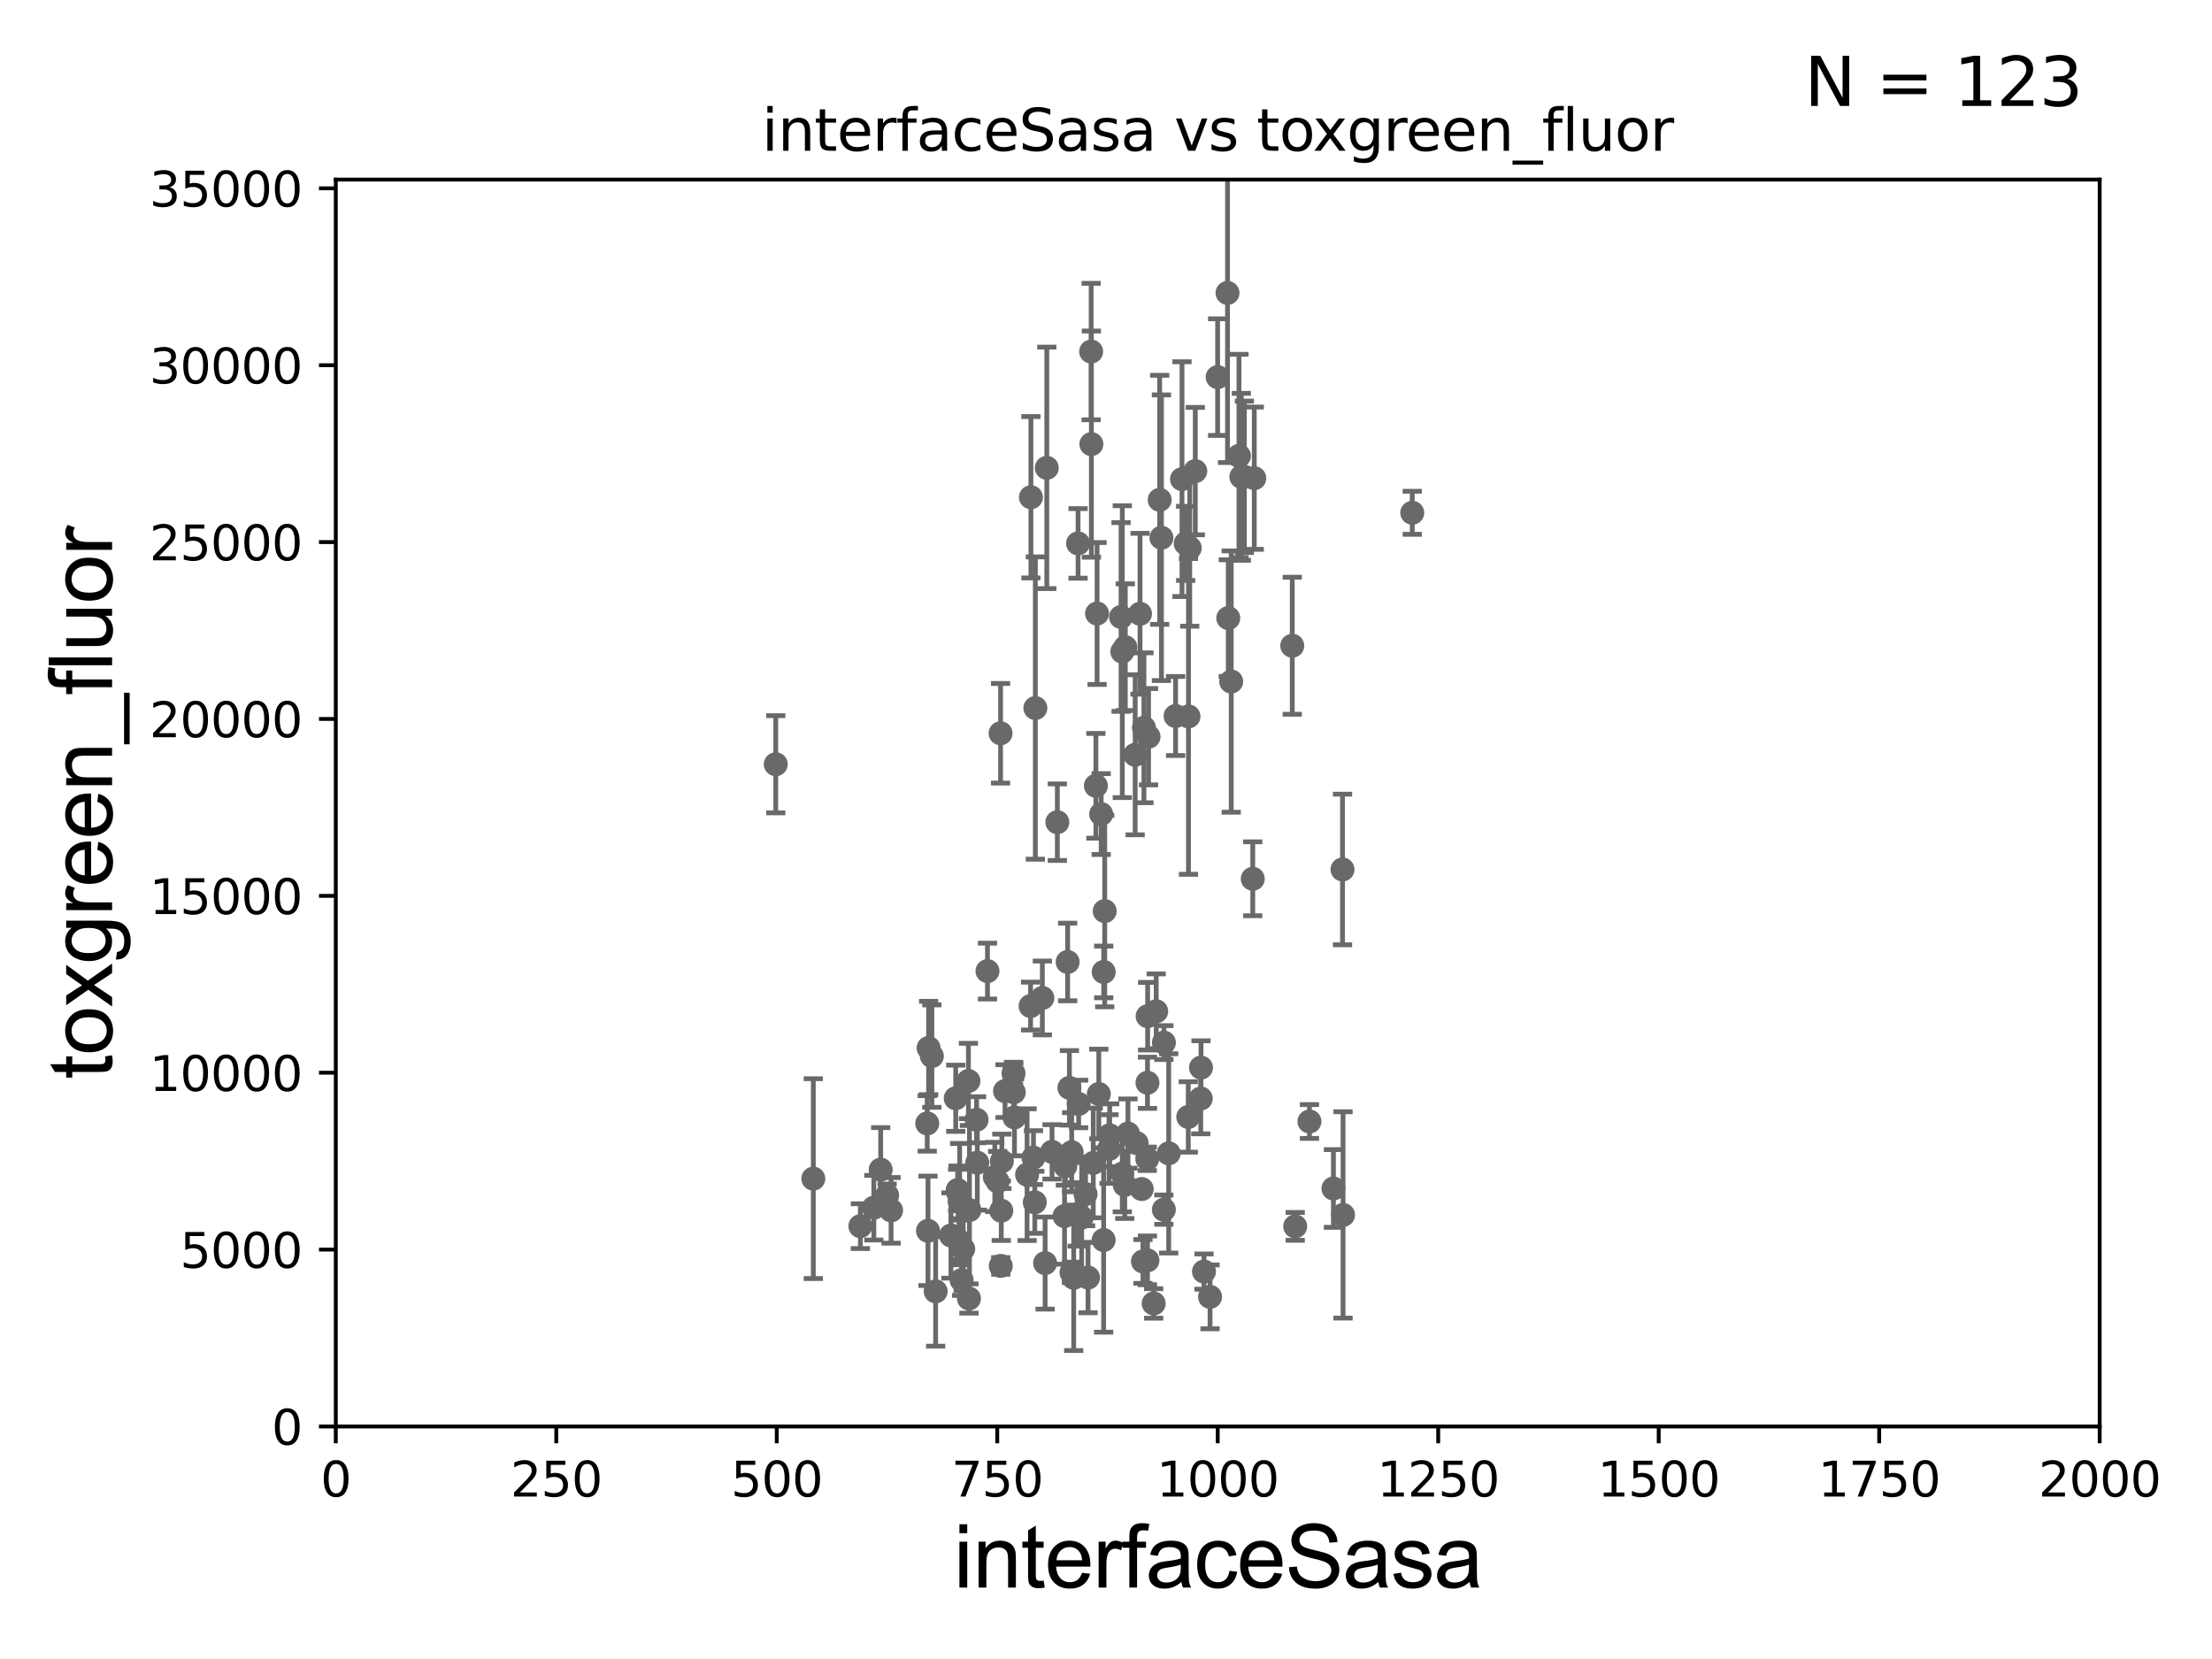<?xml version="1.0" encoding="utf-8" standalone="no"?>
<!DOCTYPE svg PUBLIC "-//W3C//DTD SVG 1.1//EN"
  "http://www.w3.org/Graphics/SVG/1.1/DTD/svg11.dtd">
<svg xmlns:xlink="http://www.w3.org/1999/xlink" width="460.8pt" height="345.6pt" viewBox="0 0 460.8 345.6" xmlns="http://www.w3.org/2000/svg" version="1.1">
 <defs>
  <style type="text/css">*{stroke-linejoin: round; stroke-linecap: butt}</style>
 </defs>
 <g id="figure_1">
  <g id="patch_1">
   <path d="M 0 345.6 
L 460.8 345.6 
L 460.8 0 
L 0 0 
z
" style="fill: #ffffff"/>
  </g>
  <g id="axes_1">
   <g id="patch_2">
    <path d="M 69.95 297.16 
L 437.4 297.16 
L 437.4 37.411 
L 69.95 37.411 
z
" style="fill: #ffffff"/>
   </g>
   <g id="PathCollection_1">
    <defs>
     <path id="mee1a2bcfef" d="M 0 1.118 
C 0.297 1.118 0.581 1 0.791 0.791 
C 1 0.581 1.118 0.297 1.118 0 
C 1.118 -0.297 1 -0.581 0.791 -0.791 
C 0.581 -1 0.297 -1.118 0 -1.118 
C -0.297 -1.118 -0.581 -1 -0.791 -0.791 
C -1 -0.581 -1.118 -0.297 -1.118 0 
C -1.118 0.297 -1 0.581 -0.791 0.791 
C -0.581 1 -0.297 1.118 0 1.118 
z
" style="stroke: #696969"/>
    </defs>
    <g clip-path="url(#p0d9c050dbb)">
     <use xlink:href="#mee1a2bcfef" x="246.998" y="113.199" style="fill: #696969; stroke: #696969"/>
     <use xlink:href="#mee1a2bcfef" x="200.321" y="266.663" style="fill: #696969; stroke: #696969"/>
     <use xlink:href="#mee1a2bcfef" x="193.446" y="218.317" style="fill: #696969; stroke: #696969"/>
     <use xlink:href="#mee1a2bcfef" x="229.91" y="258.322" style="fill: #696969; stroke: #696969"/>
     <use xlink:href="#mee1a2bcfef" x="193.161" y="234.029" style="fill: #696969; stroke: #696969"/>
     <use xlink:href="#mee1a2bcfef" x="207.237" y="245.186" style="fill: #696969; stroke: #696969"/>
     <use xlink:href="#mee1a2bcfef" x="215.684" y="147.5" style="fill: #696969; stroke: #696969"/>
     <use xlink:href="#mee1a2bcfef" x="222.776" y="226.619" style="fill: #696969; stroke: #696969"/>
     <use xlink:href="#mee1a2bcfef" x="203.441" y="233.263" style="fill: #696969; stroke: #696969"/>
     <use xlink:href="#mee1a2bcfef" x="240.858" y="210.669" style="fill: #696969; stroke: #696969"/>
     <use xlink:href="#mee1a2bcfef" x="279.782" y="253.09" style="fill: #696969; stroke: #696969"/>
     <use xlink:href="#mee1a2bcfef" x="219.159" y="239.952" style="fill: #696969; stroke: #696969"/>
     <use xlink:href="#mee1a2bcfef" x="200.656" y="260.171" style="fill: #696969; stroke: #696969"/>
     <use xlink:href="#mee1a2bcfef" x="211.185" y="227.545" style="fill: #696969; stroke: #696969"/>
     <use xlink:href="#mee1a2bcfef" x="199.59" y="248.391" style="fill: #696969; stroke: #696969"/>
     <use xlink:href="#mee1a2bcfef" x="247.583" y="149.245" style="fill: #696969; stroke: #696969"/>
     <use xlink:href="#mee1a2bcfef" x="242.462" y="217.19" style="fill: #696969; stroke: #696969"/>
     <use xlink:href="#mee1a2bcfef" x="252.077" y="270.161" style="fill: #696969; stroke: #696969"/>
     <use xlink:href="#mee1a2bcfef" x="223.206" y="265.067" style="fill: #696969; stroke: #696969"/>
     <use xlink:href="#mee1a2bcfef" x="207.826" y="246.116" style="fill: #696969; stroke: #696969"/>
     <use xlink:href="#mee1a2bcfef" x="240.333" y="271.534" style="fill: #696969; stroke: #696969"/>
     <use xlink:href="#mee1a2bcfef" x="215.565" y="250.46" style="fill: #696969; stroke: #696969"/>
     <use xlink:href="#mee1a2bcfef" x="208.477" y="263.714" style="fill: #696969; stroke: #696969"/>
     <use xlink:href="#mee1a2bcfef" x="277.778" y="247.581" style="fill: #696969; stroke: #696969"/>
     <use xlink:href="#mee1a2bcfef" x="223.252" y="240.023" style="fill: #696969; stroke: #696969"/>
     <use xlink:href="#mee1a2bcfef" x="183.461" y="243.659" style="fill: #696969; stroke: #696969"/>
     <use xlink:href="#mee1a2bcfef" x="234.424" y="134.821" style="fill: #696969; stroke: #696969"/>
     <use xlink:href="#mee1a2bcfef" x="237.84" y="247.701" style="fill: #696969; stroke: #696969"/>
     <use xlink:href="#mee1a2bcfef" x="225.335" y="253.651" style="fill: #696969; stroke: #696969"/>
     <use xlink:href="#mee1a2bcfef" x="242.455" y="251.989" style="fill: #696969; stroke: #696969"/>
     <use xlink:href="#mee1a2bcfef" x="231.033" y="239.363" style="fill: #696969; stroke: #696969"/>
     <use xlink:href="#mee1a2bcfef" x="199.79" y="258.526" style="fill: #696969; stroke: #696969"/>
     <use xlink:href="#mee1a2bcfef" x="199.502" y="247.897" style="fill: #696969; stroke: #696969"/>
     <use xlink:href="#mee1a2bcfef" x="250.813" y="264.892" style="fill: #696969; stroke: #696969"/>
     <use xlink:href="#mee1a2bcfef" x="230.132" y="189.796" style="fill: #696969; stroke: #696969"/>
     <use xlink:href="#mee1a2bcfef" x="234.305" y="246.844" style="fill: #696969; stroke: #696969"/>
     <use xlink:href="#mee1a2bcfef" x="213.959" y="244.705" style="fill: #696969; stroke: #696969"/>
     <use xlink:href="#mee1a2bcfef" x="227.746" y="242.266" style="fill: #696969; stroke: #696969"/>
     <use xlink:href="#mee1a2bcfef" x="239.034" y="262.553" style="fill: #696969; stroke: #696969"/>
     <use xlink:href="#mee1a2bcfef" x="224.4" y="252.981" style="fill: #696969; stroke: #696969"/>
     <use xlink:href="#mee1a2bcfef" x="239.039" y="225.561" style="fill: #696969; stroke: #696969"/>
     <use xlink:href="#mee1a2bcfef" x="236.789" y="238.14" style="fill: #696969; stroke: #696969"/>
     <use xlink:href="#mee1a2bcfef" x="199.91" y="250.281" style="fill: #696969; stroke: #696969"/>
     <use xlink:href="#mee1a2bcfef" x="217.141" y="207.894" style="fill: #696969; stroke: #696969"/>
     <use xlink:href="#mee1a2bcfef" x="239.073" y="211.691" style="fill: #696969; stroke: #696969"/>
     <use xlink:href="#mee1a2bcfef" x="238.303" y="151.608" style="fill: #696969; stroke: #696969"/>
     <use xlink:href="#mee1a2bcfef" x="238.101" y="262.787" style="fill: #696969; stroke: #696969"/>
     <use xlink:href="#mee1a2bcfef" x="214.76" y="103.583" style="fill: #696969; stroke: #696969"/>
     <use xlink:href="#mee1a2bcfef" x="226.658" y="266.141" style="fill: #696969; stroke: #696969"/>
     <use xlink:href="#mee1a2bcfef" x="193.321" y="256.398" style="fill: #696969; stroke: #696969"/>
     <use xlink:href="#mee1a2bcfef" x="185.627" y="252.144" style="fill: #696969; stroke: #696969"/>
     <use xlink:href="#mee1a2bcfef" x="228.903" y="227.898" style="fill: #696969; stroke: #696969"/>
     <use xlink:href="#mee1a2bcfef" x="194.914" y="269.017" style="fill: #696969; stroke: #696969"/>
     <use xlink:href="#mee1a2bcfef" x="221.762" y="253.333" style="fill: #696969; stroke: #696969"/>
     <use xlink:href="#mee1a2bcfef" x="224.703" y="229.976" style="fill: #696969; stroke: #696969"/>
     <use xlink:href="#mee1a2bcfef" x="215.287" y="241.152" style="fill: #696969; stroke: #696969"/>
     <use xlink:href="#mee1a2bcfef" x="203.588" y="242.21" style="fill: #696969; stroke: #696969"/>
     <use xlink:href="#mee1a2bcfef" x="238.994" y="241.396" style="fill: #696969; stroke: #696969"/>
     <use xlink:href="#mee1a2bcfef" x="201.741" y="225.189" style="fill: #696969; stroke: #696969"/>
     <use xlink:href="#mee1a2bcfef" x="211.33" y="232.775" style="fill: #696969; stroke: #696969"/>
     <use xlink:href="#mee1a2bcfef" x="211.13" y="223.59" style="fill: #696969; stroke: #696969"/>
     <use xlink:href="#mee1a2bcfef" x="161.605" y="159.204" style="fill: #696969; stroke: #696969"/>
     <use xlink:href="#mee1a2bcfef" x="229.396" y="169.586" style="fill: #696969; stroke: #696969"/>
     <use xlink:href="#mee1a2bcfef" x="228.292" y="163.697" style="fill: #696969; stroke: #696969"/>
     <use xlink:href="#mee1a2bcfef" x="209.366" y="227.298" style="fill: #696969; stroke: #696969"/>
     <use xlink:href="#mee1a2bcfef" x="201.951" y="252.074" style="fill: #696969; stroke: #696969"/>
     <use xlink:href="#mee1a2bcfef" x="226.142" y="248.749" style="fill: #696969; stroke: #696969"/>
     <use xlink:href="#mee1a2bcfef" x="239.265" y="153.471" style="fill: #696969; stroke: #696969"/>
     <use xlink:href="#mee1a2bcfef" x="169.428" y="245.529" style="fill: #696969; stroke: #696969"/>
     <use xlink:href="#mee1a2bcfef" x="217.716" y="263.125" style="fill: #696969; stroke: #696969"/>
     <use xlink:href="#mee1a2bcfef" x="279.67" y="181.126" style="fill: #696969; stroke: #696969"/>
     <use xlink:href="#mee1a2bcfef" x="250.142" y="228.84" style="fill: #696969; stroke: #696969"/>
     <use xlink:href="#mee1a2bcfef" x="208.583" y="252.217" style="fill: #696969; stroke: #696969"/>
     <use xlink:href="#mee1a2bcfef" x="260.973" y="183.067" style="fill: #696969; stroke: #696969"/>
     <use xlink:href="#mee1a2bcfef" x="234.977" y="236.144" style="fill: #696969; stroke: #696969"/>
     <use xlink:href="#mee1a2bcfef" x="199.096" y="228.788" style="fill: #696969; stroke: #696969"/>
     <use xlink:href="#mee1a2bcfef" x="233.537" y="128.528" style="fill: #696969; stroke: #696969"/>
     <use xlink:href="#mee1a2bcfef" x="223.673" y="266.188" style="fill: #696969; stroke: #696969"/>
     <use xlink:href="#mee1a2bcfef" x="182.035" y="251.586" style="fill: #696969; stroke: #696969"/>
     <use xlink:href="#mee1a2bcfef" x="198.107" y="257.375" style="fill: #696969; stroke: #696969"/>
     <use xlink:href="#mee1a2bcfef" x="194.122" y="220.006" style="fill: #696969; stroke: #696969"/>
     <use xlink:href="#mee1a2bcfef" x="231.169" y="236.498" style="fill: #696969; stroke: #696969"/>
     <use xlink:href="#mee1a2bcfef" x="214.69" y="209.582" style="fill: #696969; stroke: #696969"/>
     <use xlink:href="#mee1a2bcfef" x="184.806" y="249.006" style="fill: #696969; stroke: #696969"/>
     <use xlink:href="#mee1a2bcfef" x="221.933" y="242.931" style="fill: #696969; stroke: #696969"/>
     <use xlink:href="#mee1a2bcfef" x="227.355" y="92.52" style="fill: #696969; stroke: #696969"/>
     <use xlink:href="#mee1a2bcfef" x="233.798" y="244.473" style="fill: #696969; stroke: #696969"/>
     <use xlink:href="#mee1a2bcfef" x="236.475" y="157.235" style="fill: #696969; stroke: #696969"/>
     <use xlink:href="#mee1a2bcfef" x="249.001" y="98.139" style="fill: #696969; stroke: #696969"/>
     <use xlink:href="#mee1a2bcfef" x="237.491" y="127.858" style="fill: #696969; stroke: #696969"/>
     <use xlink:href="#mee1a2bcfef" x="229.921" y="202.474" style="fill: #696969; stroke: #696969"/>
     <use xlink:href="#mee1a2bcfef" x="294.197" y="106.821" style="fill: #696969; stroke: #696969"/>
     <use xlink:href="#mee1a2bcfef" x="228.541" y="127.804" style="fill: #696969; stroke: #696969"/>
     <use xlink:href="#mee1a2bcfef" x="247.844" y="114.153" style="fill: #696969; stroke: #696969"/>
     <use xlink:href="#mee1a2bcfef" x="220.265" y="171.276" style="fill: #696969; stroke: #696969"/>
     <use xlink:href="#mee1a2bcfef" x="241.948" y="112.022" style="fill: #696969; stroke: #696969"/>
     <use xlink:href="#mee1a2bcfef" x="233.796" y="135.749" style="fill: #696969; stroke: #696969"/>
     <use xlink:href="#mee1a2bcfef" x="258.593" y="99.328" style="fill: #696969; stroke: #696969"/>
     <use xlink:href="#mee1a2bcfef" x="246.232" y="99.816" style="fill: #696969; stroke: #696969"/>
     <use xlink:href="#mee1a2bcfef" x="253.655" y="78.559" style="fill: #696969; stroke: #696969"/>
     <use xlink:href="#mee1a2bcfef" x="205.71" y="202.296" style="fill: #696969; stroke: #696969"/>
     <use xlink:href="#mee1a2bcfef" x="259.227" y="99.335" style="fill: #696969; stroke: #696969"/>
     <use xlink:href="#mee1a2bcfef" x="243.462" y="240.264" style="fill: #696969; stroke: #696969"/>
     <use xlink:href="#mee1a2bcfef" x="222.409" y="200.396" style="fill: #696969; stroke: #696969"/>
     <use xlink:href="#mee1a2bcfef" x="208.436" y="152.757" style="fill: #696969; stroke: #696969"/>
     <use xlink:href="#mee1a2bcfef" x="179.231" y="255.431" style="fill: #696969; stroke: #696969"/>
     <use xlink:href="#mee1a2bcfef" x="247.539" y="232.681" style="fill: #696969; stroke: #696969"/>
     <use xlink:href="#mee1a2bcfef" x="224.58" y="113.2" style="fill: #696969; stroke: #696969"/>
     <use xlink:href="#mee1a2bcfef" x="255.716" y="61.025" style="fill: #696969; stroke: #696969"/>
     <use xlink:href="#mee1a2bcfef" x="255.872" y="128.754" style="fill: #696969; stroke: #696969"/>
     <use xlink:href="#mee1a2bcfef" x="258.099" y="94.978" style="fill: #696969; stroke: #696969"/>
     <use xlink:href="#mee1a2bcfef" x="241.584" y="104.123" style="fill: #696969; stroke: #696969"/>
     <use xlink:href="#mee1a2bcfef" x="250.19" y="222.403" style="fill: #696969; stroke: #696969"/>
     <use xlink:href="#mee1a2bcfef" x="227.307" y="73.236" style="fill: #696969; stroke: #696969"/>
     <use xlink:href="#mee1a2bcfef" x="269.2" y="134.52" style="fill: #696969; stroke: #696969"/>
     <use xlink:href="#mee1a2bcfef" x="244.898" y="149.157" style="fill: #696969; stroke: #696969"/>
     <use xlink:href="#mee1a2bcfef" x="256.486" y="141.982" style="fill: #696969; stroke: #696969"/>
     <use xlink:href="#mee1a2bcfef" x="208.701" y="241.922" style="fill: #696969; stroke: #696969"/>
     <use xlink:href="#mee1a2bcfef" x="201.854" y="270.503" style="fill: #696969; stroke: #696969"/>
     <use xlink:href="#mee1a2bcfef" x="261.287" y="99.614" style="fill: #696969; stroke: #696969"/>
     <use xlink:href="#mee1a2bcfef" x="218.064" y="97.461" style="fill: #696969; stroke: #696969"/>
     <use xlink:href="#mee1a2bcfef" x="272.784" y="233.628" style="fill: #696969; stroke: #696969"/>
     <use xlink:href="#mee1a2bcfef" x="269.817" y="255.474" style="fill: #696969; stroke: #696969"/>
    </g>
   </g>
   <g id="matplotlib.axis_1">
    <g id="xtick_1">
     <g id="line2d_1">
      <defs>
       <path id="m75e2cdf81a" d="M 0 0 
L 0 3.5 
" style="stroke: #000000; stroke-width: 0.8"/>
      </defs>
      <g>
       <use xlink:href="#m75e2cdf81a" x="69.95" y="297.16" style="stroke: #000000; stroke-width: 0.8"/>
      </g>
     </g>
     <g id="text_1">
      <!-- 0 -->
      <g transform="translate(66.769 311.758)scale(0.1 -0.1)">
       <defs>
        <path id="DejaVuSans-30" d="M 2034 4250 
Q 1547 4250 1301 3770 
Q 1056 3291 1056 2328 
Q 1056 1369 1301 889 
Q 1547 409 2034 409 
Q 2525 409 2770 889 
Q 3016 1369 3016 2328 
Q 3016 3291 2770 3770 
Q 2525 4250 2034 4250 
z
M 2034 4750 
Q 2819 4750 3233 4129 
Q 3647 3509 3647 2328 
Q 3647 1150 3233 529 
Q 2819 -91 2034 -91 
Q 1250 -91 836 529 
Q 422 1150 422 2328 
Q 422 3509 836 4129 
Q 1250 4750 2034 4750 
z
" transform="scale(0.016)"/>
       </defs>
       <use xlink:href="#DejaVuSans-30"/>
      </g>
     </g>
    </g>
    <g id="xtick_2">
     <g id="line2d_2">
      <g>
       <use xlink:href="#m75e2cdf81a" x="115.881" y="297.16" style="stroke: #000000; stroke-width: 0.8"/>
      </g>
     </g>
     <g id="text_2">
      <!-- 250 -->
      <g transform="translate(106.338 311.758)scale(0.1 -0.1)">
       <defs>
        <path id="DejaVuSans-32" d="M 1228 531 
L 3431 531 
L 3431 0 
L 469 0 
L 469 531 
Q 828 903 1448 1529 
Q 2069 2156 2228 2338 
Q 2531 2678 2651 2914 
Q 2772 3150 2772 3378 
Q 2772 3750 2511 3984 
Q 2250 4219 1831 4219 
Q 1534 4219 1204 4116 
Q 875 4013 500 3803 
L 500 4441 
Q 881 4594 1212 4672 
Q 1544 4750 1819 4750 
Q 2544 4750 2975 4387 
Q 3406 4025 3406 3419 
Q 3406 3131 3298 2873 
Q 3191 2616 2906 2266 
Q 2828 2175 2409 1742 
Q 1991 1309 1228 531 
z
" transform="scale(0.016)"/>
        <path id="DejaVuSans-35" d="M 691 4666 
L 3169 4666 
L 3169 4134 
L 1269 4134 
L 1269 2991 
Q 1406 3038 1543 3061 
Q 1681 3084 1819 3084 
Q 2600 3084 3056 2656 
Q 3513 2228 3513 1497 
Q 3513 744 3044 326 
Q 2575 -91 1722 -91 
Q 1428 -91 1123 -41 
Q 819 9 494 109 
L 494 744 
Q 775 591 1075 516 
Q 1375 441 1709 441 
Q 2250 441 2565 725 
Q 2881 1009 2881 1497 
Q 2881 1984 2565 2268 
Q 2250 2553 1709 2553 
Q 1456 2553 1204 2497 
Q 953 2441 691 2322 
L 691 4666 
z
" transform="scale(0.016)"/>
       </defs>
       <use xlink:href="#DejaVuSans-32"/>
       <use xlink:href="#DejaVuSans-35" x="63.623"/>
       <use xlink:href="#DejaVuSans-30" x="127.246"/>
      </g>
     </g>
    </g>
    <g id="xtick_3">
     <g id="line2d_3">
      <g>
       <use xlink:href="#m75e2cdf81a" x="161.812" y="297.16" style="stroke: #000000; stroke-width: 0.8"/>
      </g>
     </g>
     <g id="text_3">
      <!-- 500 -->
      <g transform="translate(152.269 311.758)scale(0.1 -0.1)">
       <use xlink:href="#DejaVuSans-35"/>
       <use xlink:href="#DejaVuSans-30" x="63.623"/>
       <use xlink:href="#DejaVuSans-30" x="127.246"/>
      </g>
     </g>
    </g>
    <g id="xtick_4">
     <g id="line2d_4">
      <g>
       <use xlink:href="#m75e2cdf81a" x="207.744" y="297.16" style="stroke: #000000; stroke-width: 0.8"/>
      </g>
     </g>
     <g id="text_4">
      <!-- 750 -->
      <g transform="translate(198.2 311.758)scale(0.1 -0.1)">
       <defs>
        <path id="DejaVuSans-37" d="M 525 4666 
L 3525 4666 
L 3525 4397 
L 1831 0 
L 1172 0 
L 2766 4134 
L 525 4134 
L 525 4666 
z
" transform="scale(0.016)"/>
       </defs>
       <use xlink:href="#DejaVuSans-37"/>
       <use xlink:href="#DejaVuSans-35" x="63.623"/>
       <use xlink:href="#DejaVuSans-30" x="127.246"/>
      </g>
     </g>
    </g>
    <g id="xtick_5">
     <g id="line2d_5">
      <g>
       <use xlink:href="#m75e2cdf81a" x="253.675" y="297.16" style="stroke: #000000; stroke-width: 0.8"/>
      </g>
     </g>
     <g id="text_5">
      <!-- 1000 -->
      <g transform="translate(240.95 311.758)scale(0.1 -0.1)">
       <defs>
        <path id="DejaVuSans-31" d="M 794 531 
L 1825 531 
L 1825 4091 
L 703 3866 
L 703 4441 
L 1819 4666 
L 2450 4666 
L 2450 531 
L 3481 531 
L 3481 0 
L 794 0 
L 794 531 
z
" transform="scale(0.016)"/>
       </defs>
       <use xlink:href="#DejaVuSans-31"/>
       <use xlink:href="#DejaVuSans-30" x="63.623"/>
       <use xlink:href="#DejaVuSans-30" x="127.246"/>
       <use xlink:href="#DejaVuSans-30" x="190.869"/>
      </g>
     </g>
    </g>
    <g id="xtick_6">
     <g id="line2d_6">
      <g>
       <use xlink:href="#m75e2cdf81a" x="299.606" y="297.16" style="stroke: #000000; stroke-width: 0.8"/>
      </g>
     </g>
     <g id="text_6">
      <!-- 1250 -->
      <g transform="translate(286.881 311.758)scale(0.1 -0.1)">
       <use xlink:href="#DejaVuSans-31"/>
       <use xlink:href="#DejaVuSans-32" x="63.623"/>
       <use xlink:href="#DejaVuSans-35" x="127.246"/>
       <use xlink:href="#DejaVuSans-30" x="190.869"/>
      </g>
     </g>
    </g>
    <g id="xtick_7">
     <g id="line2d_7">
      <g>
       <use xlink:href="#m75e2cdf81a" x="345.538" y="297.16" style="stroke: #000000; stroke-width: 0.8"/>
      </g>
     </g>
     <g id="text_7">
      <!-- 1500 -->
      <g transform="translate(332.812 311.758)scale(0.1 -0.1)">
       <use xlink:href="#DejaVuSans-31"/>
       <use xlink:href="#DejaVuSans-35" x="63.623"/>
       <use xlink:href="#DejaVuSans-30" x="127.246"/>
       <use xlink:href="#DejaVuSans-30" x="190.869"/>
      </g>
     </g>
    </g>
    <g id="xtick_8">
     <g id="line2d_8">
      <g>
       <use xlink:href="#m75e2cdf81a" x="391.469" y="297.16" style="stroke: #000000; stroke-width: 0.8"/>
      </g>
     </g>
     <g id="text_8">
      <!-- 1750 -->
      <g transform="translate(378.744 311.758)scale(0.1 -0.1)">
       <use xlink:href="#DejaVuSans-31"/>
       <use xlink:href="#DejaVuSans-37" x="63.623"/>
       <use xlink:href="#DejaVuSans-35" x="127.246"/>
       <use xlink:href="#DejaVuSans-30" x="190.869"/>
      </g>
     </g>
    </g>
    <g id="xtick_9">
     <g id="line2d_9">
      <g>
       <use xlink:href="#m75e2cdf81a" x="437.4" y="297.16" style="stroke: #000000; stroke-width: 0.8"/>
      </g>
     </g>
     <g id="text_9">
      <!-- 2000 -->
      <g transform="translate(424.675 311.758)scale(0.1 -0.1)">
       <use xlink:href="#DejaVuSans-32"/>
       <use xlink:href="#DejaVuSans-30" x="63.623"/>
       <use xlink:href="#DejaVuSans-30" x="127.246"/>
       <use xlink:href="#DejaVuSans-30" x="190.869"/>
      </g>
     </g>
    </g>
    <g id="text_10">
     <!-- interfaceSasa -->
     <g transform="translate(198.646 330.722)scale(0.18 -0.18)">
      <defs>
       <path id="ArialMT-69" d="M 425 3934 
L 425 4581 
L 988 4581 
L 988 3934 
L 425 3934 
z
M 425 0 
L 425 3319 
L 988 3319 
L 988 0 
L 425 0 
z
" transform="scale(0.016)"/>
       <path id="ArialMT-6e" d="M 422 0 
L 422 3319 
L 928 3319 
L 928 2847 
Q 1294 3394 1984 3394 
Q 2284 3394 2536 3286 
Q 2788 3178 2913 3003 
Q 3038 2828 3088 2588 
Q 3119 2431 3119 2041 
L 3119 0 
L 2556 0 
L 2556 2019 
Q 2556 2363 2490 2533 
Q 2425 2703 2258 2804 
Q 2091 2906 1866 2906 
Q 1506 2906 1245 2678 
Q 984 2450 984 1813 
L 984 0 
L 422 0 
z
" transform="scale(0.016)"/>
       <path id="ArialMT-74" d="M 1650 503 
L 1731 6 
Q 1494 -44 1306 -44 
Q 1000 -44 831 53 
Q 663 150 594 308 
Q 525 466 525 972 
L 525 2881 
L 113 2881 
L 113 3319 
L 525 3319 
L 525 4141 
L 1084 4478 
L 1084 3319 
L 1650 3319 
L 1650 2881 
L 1084 2881 
L 1084 941 
Q 1084 700 1114 631 
Q 1144 563 1211 522 
Q 1278 481 1403 481 
Q 1497 481 1650 503 
z
" transform="scale(0.016)"/>
       <path id="ArialMT-65" d="M 2694 1069 
L 3275 997 
Q 3138 488 2766 206 
Q 2394 -75 1816 -75 
Q 1088 -75 661 373 
Q 234 822 234 1631 
Q 234 2469 665 2931 
Q 1097 3394 1784 3394 
Q 2450 3394 2872 2941 
Q 3294 2488 3294 1666 
Q 3294 1616 3291 1516 
L 816 1516 
Q 847 969 1125 678 
Q 1403 388 1819 388 
Q 2128 388 2347 550 
Q 2566 713 2694 1069 
z
M 847 1978 
L 2700 1978 
Q 2663 2397 2488 2606 
Q 2219 2931 1791 2931 
Q 1403 2931 1139 2672 
Q 875 2413 847 1978 
z
" transform="scale(0.016)"/>
       <path id="ArialMT-72" d="M 416 0 
L 416 3319 
L 922 3319 
L 922 2816 
Q 1116 3169 1280 3281 
Q 1444 3394 1641 3394 
Q 1925 3394 2219 3213 
L 2025 2691 
Q 1819 2813 1613 2813 
Q 1428 2813 1281 2702 
Q 1134 2591 1072 2394 
Q 978 2094 978 1738 
L 978 0 
L 416 0 
z
" transform="scale(0.016)"/>
       <path id="ArialMT-66" d="M 556 0 
L 556 2881 
L 59 2881 
L 59 3319 
L 556 3319 
L 556 3672 
Q 556 4006 616 4169 
Q 697 4388 901 4523 
Q 1106 4659 1475 4659 
Q 1713 4659 2000 4603 
L 1916 4113 
Q 1741 4144 1584 4144 
Q 1328 4144 1222 4034 
Q 1116 3925 1116 3625 
L 1116 3319 
L 1763 3319 
L 1763 2881 
L 1116 2881 
L 1116 0 
L 556 0 
z
" transform="scale(0.016)"/>
       <path id="ArialMT-61" d="M 2588 409 
Q 2275 144 1986 34 
Q 1697 -75 1366 -75 
Q 819 -75 525 192 
Q 231 459 231 875 
Q 231 1119 342 1320 
Q 453 1522 633 1644 
Q 813 1766 1038 1828 
Q 1203 1872 1538 1913 
Q 2219 1994 2541 2106 
Q 2544 2222 2544 2253 
Q 2544 2597 2384 2738 
Q 2169 2928 1744 2928 
Q 1347 2928 1158 2789 
Q 969 2650 878 2297 
L 328 2372 
Q 403 2725 575 2942 
Q 747 3159 1072 3276 
Q 1397 3394 1825 3394 
Q 2250 3394 2515 3294 
Q 2781 3194 2906 3042 
Q 3031 2891 3081 2659 
Q 3109 2516 3109 2141 
L 3109 1391 
Q 3109 606 3145 398 
Q 3181 191 3288 0 
L 2700 0 
Q 2613 175 2588 409 
z
M 2541 1666 
Q 2234 1541 1622 1453 
Q 1275 1403 1131 1340 
Q 988 1278 909 1158 
Q 831 1038 831 891 
Q 831 666 1001 516 
Q 1172 366 1500 366 
Q 1825 366 2078 508 
Q 2331 650 2450 897 
Q 2541 1088 2541 1459 
L 2541 1666 
z
" transform="scale(0.016)"/>
       <path id="ArialMT-63" d="M 2588 1216 
L 3141 1144 
Q 3050 572 2676 248 
Q 2303 -75 1759 -75 
Q 1078 -75 664 370 
Q 250 816 250 1647 
Q 250 2184 428 2587 
Q 606 2991 970 3192 
Q 1334 3394 1763 3394 
Q 2303 3394 2647 3120 
Q 2991 2847 3088 2344 
L 2541 2259 
Q 2463 2594 2264 2762 
Q 2066 2931 1784 2931 
Q 1359 2931 1093 2626 
Q 828 2322 828 1663 
Q 828 994 1084 691 
Q 1341 388 1753 388 
Q 2084 388 2306 591 
Q 2528 794 2588 1216 
z
" transform="scale(0.016)"/>
       <path id="ArialMT-53" d="M 288 1472 
L 859 1522 
Q 900 1178 1048 958 
Q 1197 738 1509 602 
Q 1822 466 2213 466 
Q 2559 466 2825 569 
Q 3091 672 3220 851 
Q 3350 1031 3350 1244 
Q 3350 1459 3225 1620 
Q 3100 1781 2813 1891 
Q 2628 1963 1997 2114 
Q 1366 2266 1113 2400 
Q 784 2572 623 2826 
Q 463 3081 463 3397 
Q 463 3744 659 4045 
Q 856 4347 1234 4503 
Q 1613 4659 2075 4659 
Q 2584 4659 2973 4495 
Q 3363 4331 3572 4012 
Q 3781 3694 3797 3291 
L 3216 3247 
Q 3169 3681 2898 3903 
Q 2628 4125 2100 4125 
Q 1550 4125 1298 3923 
Q 1047 3722 1047 3438 
Q 1047 3191 1225 3031 
Q 1400 2872 2139 2705 
Q 2878 2538 3153 2413 
Q 3553 2228 3743 1945 
Q 3934 1663 3934 1294 
Q 3934 928 3725 604 
Q 3516 281 3123 101 
Q 2731 -78 2241 -78 
Q 1619 -78 1198 103 
Q 778 284 539 648 
Q 300 1013 288 1472 
z
" transform="scale(0.016)"/>
       <path id="ArialMT-73" d="M 197 991 
L 753 1078 
Q 800 744 1014 566 
Q 1228 388 1613 388 
Q 2000 388 2187 545 
Q 2375 703 2375 916 
Q 2375 1106 2209 1216 
Q 2094 1291 1634 1406 
Q 1016 1563 777 1677 
Q 538 1791 414 1992 
Q 291 2194 291 2438 
Q 291 2659 392 2848 
Q 494 3038 669 3163 
Q 800 3259 1026 3326 
Q 1253 3394 1513 3394 
Q 1903 3394 2198 3281 
Q 2494 3169 2634 2976 
Q 2775 2784 2828 2463 
L 2278 2388 
Q 2241 2644 2061 2787 
Q 1881 2931 1553 2931 
Q 1166 2931 1000 2803 
Q 834 2675 834 2503 
Q 834 2394 903 2306 
Q 972 2216 1119 2156 
Q 1203 2125 1616 2013 
Q 2213 1853 2448 1751 
Q 2684 1650 2818 1456 
Q 2953 1263 2953 975 
Q 2953 694 2789 445 
Q 2625 197 2315 61 
Q 2006 -75 1616 -75 
Q 969 -75 630 194 
Q 291 463 197 991 
z
" transform="scale(0.016)"/>
      </defs>
      <use xlink:href="#ArialMT-69"/>
      <use xlink:href="#ArialMT-6e" x="22.217"/>
      <use xlink:href="#ArialMT-74" x="77.832"/>
      <use xlink:href="#ArialMT-65" x="105.615"/>
      <use xlink:href="#ArialMT-72" x="161.23"/>
      <use xlink:href="#ArialMT-66" x="194.531"/>
      <use xlink:href="#ArialMT-61" x="222.314"/>
      <use xlink:href="#ArialMT-63" x="277.93"/>
      <use xlink:href="#ArialMT-65" x="327.93"/>
      <use xlink:href="#ArialMT-53" x="383.545"/>
      <use xlink:href="#ArialMT-61" x="450.244"/>
      <use xlink:href="#ArialMT-73" x="505.859"/>
      <use xlink:href="#ArialMT-61" x="555.859"/>
     </g>
    </g>
   </g>
   <g id="matplotlib.axis_2">
    <g id="ytick_1">
     <g id="line2d_10">
      <defs>
       <path id="m5894a1a6c0" d="M 0 0 
L -3.5 0 
" style="stroke: #000000; stroke-width: 0.8"/>
      </defs>
      <g>
       <use xlink:href="#m5894a1a6c0" x="69.95" y="297.16" style="stroke: #000000; stroke-width: 0.8"/>
      </g>
     </g>
     <g id="text_11">
      <!-- 0 -->
      <g transform="translate(56.587 300.959)scale(0.1 -0.1)">
       <use xlink:href="#DejaVuSans-30"/>
      </g>
     </g>
    </g>
    <g id="ytick_2">
     <g id="line2d_11">
      <g>
       <use xlink:href="#m5894a1a6c0" x="69.95" y="260.313" style="stroke: #000000; stroke-width: 0.8"/>
      </g>
     </g>
     <g id="text_12">
      <!-- 5000 -->
      <g transform="translate(37.5 264.112)scale(0.1 -0.1)">
       <use xlink:href="#DejaVuSans-35"/>
       <use xlink:href="#DejaVuSans-30" x="63.623"/>
       <use xlink:href="#DejaVuSans-30" x="127.246"/>
       <use xlink:href="#DejaVuSans-30" x="190.869"/>
      </g>
     </g>
    </g>
    <g id="ytick_3">
     <g id="line2d_12">
      <g>
       <use xlink:href="#m5894a1a6c0" x="69.95" y="223.467" style="stroke: #000000; stroke-width: 0.8"/>
      </g>
     </g>
     <g id="text_13">
      <!-- 10000 -->
      <g transform="translate(31.137 227.266)scale(0.1 -0.1)">
       <use xlink:href="#DejaVuSans-31"/>
       <use xlink:href="#DejaVuSans-30" x="63.623"/>
       <use xlink:href="#DejaVuSans-30" x="127.246"/>
       <use xlink:href="#DejaVuSans-30" x="190.869"/>
       <use xlink:href="#DejaVuSans-30" x="254.492"/>
      </g>
     </g>
    </g>
    <g id="ytick_4">
     <g id="line2d_13">
      <g>
       <use xlink:href="#m5894a1a6c0" x="69.95" y="186.62" style="stroke: #000000; stroke-width: 0.8"/>
      </g>
     </g>
     <g id="text_14">
      <!-- 15000 -->
      <g transform="translate(31.137 190.419)scale(0.1 -0.1)">
       <use xlink:href="#DejaVuSans-31"/>
       <use xlink:href="#DejaVuSans-35" x="63.623"/>
       <use xlink:href="#DejaVuSans-30" x="127.246"/>
       <use xlink:href="#DejaVuSans-30" x="190.869"/>
       <use xlink:href="#DejaVuSans-30" x="254.492"/>
      </g>
     </g>
    </g>
    <g id="ytick_5">
     <g id="line2d_14">
      <g>
       <use xlink:href="#m5894a1a6c0" x="69.95" y="149.773" style="stroke: #000000; stroke-width: 0.8"/>
      </g>
     </g>
     <g id="text_15">
      <!-- 20000 -->
      <g transform="translate(31.137 153.572)scale(0.1 -0.1)">
       <use xlink:href="#DejaVuSans-32"/>
       <use xlink:href="#DejaVuSans-30" x="63.623"/>
       <use xlink:href="#DejaVuSans-30" x="127.246"/>
       <use xlink:href="#DejaVuSans-30" x="190.869"/>
       <use xlink:href="#DejaVuSans-30" x="254.492"/>
      </g>
     </g>
    </g>
    <g id="ytick_6">
     <g id="line2d_15">
      <g>
       <use xlink:href="#m5894a1a6c0" x="69.95" y="112.926" style="stroke: #000000; stroke-width: 0.8"/>
      </g>
     </g>
     <g id="text_16">
      <!-- 25000 -->
      <g transform="translate(31.137 116.726)scale(0.1 -0.1)">
       <use xlink:href="#DejaVuSans-32"/>
       <use xlink:href="#DejaVuSans-35" x="63.623"/>
       <use xlink:href="#DejaVuSans-30" x="127.246"/>
       <use xlink:href="#DejaVuSans-30" x="190.869"/>
       <use xlink:href="#DejaVuSans-30" x="254.492"/>
      </g>
     </g>
    </g>
    <g id="ytick_7">
     <g id="line2d_16">
      <g>
       <use xlink:href="#m5894a1a6c0" x="69.95" y="76.08" style="stroke: #000000; stroke-width: 0.8"/>
      </g>
     </g>
     <g id="text_17">
      <!-- 30000 -->
      <g transform="translate(31.137 79.879)scale(0.1 -0.1)">
       <defs>
        <path id="DejaVuSans-33" d="M 2597 2516 
Q 3050 2419 3304 2112 
Q 3559 1806 3559 1356 
Q 3559 666 3084 287 
Q 2609 -91 1734 -91 
Q 1441 -91 1130 -33 
Q 819 25 488 141 
L 488 750 
Q 750 597 1062 519 
Q 1375 441 1716 441 
Q 2309 441 2620 675 
Q 2931 909 2931 1356 
Q 2931 1769 2642 2001 
Q 2353 2234 1838 2234 
L 1294 2234 
L 1294 2753 
L 1863 2753 
Q 2328 2753 2575 2939 
Q 2822 3125 2822 3475 
Q 2822 3834 2567 4026 
Q 2313 4219 1838 4219 
Q 1578 4219 1281 4162 
Q 984 4106 628 3988 
L 628 4550 
Q 988 4650 1302 4700 
Q 1616 4750 1894 4750 
Q 2613 4750 3031 4423 
Q 3450 4097 3450 3541 
Q 3450 3153 3228 2886 
Q 3006 2619 2597 2516 
z
" transform="scale(0.016)"/>
       </defs>
       <use xlink:href="#DejaVuSans-33"/>
       <use xlink:href="#DejaVuSans-30" x="63.623"/>
       <use xlink:href="#DejaVuSans-30" x="127.246"/>
       <use xlink:href="#DejaVuSans-30" x="190.869"/>
       <use xlink:href="#DejaVuSans-30" x="254.492"/>
      </g>
     </g>
    </g>
    <g id="ytick_8">
     <g id="line2d_17">
      <g>
       <use xlink:href="#m5894a1a6c0" x="69.95" y="39.233" style="stroke: #000000; stroke-width: 0.8"/>
      </g>
     </g>
     <g id="text_18">
      <!-- 35000 -->
      <g transform="translate(31.137 43.032)scale(0.1 -0.1)">
       <use xlink:href="#DejaVuSans-33"/>
       <use xlink:href="#DejaVuSans-35" x="63.623"/>
       <use xlink:href="#DejaVuSans-30" x="127.246"/>
       <use xlink:href="#DejaVuSans-30" x="190.869"/>
       <use xlink:href="#DejaVuSans-30" x="254.492"/>
      </g>
     </g>
    </g>
    <g id="text_19">
     <!-- toxgreen_fluor -->
     <g transform="translate(23.349 224.818)rotate(-90)scale(0.18 -0.18)">
      <defs>
       <path id="ArialMT-6f" d="M 213 1659 
Q 213 2581 725 3025 
Q 1153 3394 1769 3394 
Q 2453 3394 2887 2945 
Q 3322 2497 3322 1706 
Q 3322 1066 3130 698 
Q 2938 331 2570 128 
Q 2203 -75 1769 -75 
Q 1072 -75 642 372 
Q 213 819 213 1659 
z
M 791 1659 
Q 791 1022 1069 705 
Q 1347 388 1769 388 
Q 2188 388 2466 706 
Q 2744 1025 2744 1678 
Q 2744 2294 2464 2611 
Q 2184 2928 1769 2928 
Q 1347 2928 1069 2612 
Q 791 2297 791 1659 
z
" transform="scale(0.016)"/>
       <path id="ArialMT-78" d="M 47 0 
L 1259 1725 
L 138 3319 
L 841 3319 
L 1350 2541 
Q 1494 2319 1581 2169 
Q 1719 2375 1834 2534 
L 2394 3319 
L 3066 3319 
L 1919 1756 
L 3153 0 
L 2463 0 
L 1781 1031 
L 1600 1309 
L 728 0 
L 47 0 
z
" transform="scale(0.016)"/>
       <path id="ArialMT-67" d="M 319 -275 
L 866 -356 
Q 900 -609 1056 -725 
Q 1266 -881 1628 -881 
Q 2019 -881 2231 -725 
Q 2444 -569 2519 -288 
Q 2563 -116 2559 434 
Q 2191 0 1641 0 
Q 956 0 581 494 
Q 206 988 206 1678 
Q 206 2153 378 2554 
Q 550 2956 876 3175 
Q 1203 3394 1644 3394 
Q 2231 3394 2613 2919 
L 2613 3319 
L 3131 3319 
L 3131 450 
Q 3131 -325 2973 -648 
Q 2816 -972 2473 -1159 
Q 2131 -1347 1631 -1347 
Q 1038 -1347 672 -1080 
Q 306 -813 319 -275 
z
M 784 1719 
Q 784 1066 1043 766 
Q 1303 466 1694 466 
Q 2081 466 2343 764 
Q 2606 1063 2606 1700 
Q 2606 2309 2336 2618 
Q 2066 2928 1684 2928 
Q 1309 2928 1046 2623 
Q 784 2319 784 1719 
z
" transform="scale(0.016)"/>
       <path id="ArialMT-5f" d="M -97 -1272 
L -97 -866 
L 3631 -866 
L 3631 -1272 
L -97 -1272 
z
" transform="scale(0.016)"/>
       <path id="ArialMT-6c" d="M 409 0 
L 409 4581 
L 972 4581 
L 972 0 
L 409 0 
z
" transform="scale(0.016)"/>
       <path id="ArialMT-75" d="M 2597 0 
L 2597 488 
Q 2209 -75 1544 -75 
Q 1250 -75 995 37 
Q 741 150 617 320 
Q 494 491 444 738 
Q 409 903 409 1263 
L 409 3319 
L 972 3319 
L 972 1478 
Q 972 1038 1006 884 
Q 1059 663 1231 536 
Q 1403 409 1656 409 
Q 1909 409 2131 539 
Q 2353 669 2445 892 
Q 2538 1116 2538 1541 
L 2538 3319 
L 3100 3319 
L 3100 0 
L 2597 0 
z
" transform="scale(0.016)"/>
      </defs>
      <use xlink:href="#ArialMT-74"/>
      <use xlink:href="#ArialMT-6f" x="27.783"/>
      <use xlink:href="#ArialMT-78" x="83.398"/>
      <use xlink:href="#ArialMT-67" x="133.398"/>
      <use xlink:href="#ArialMT-72" x="189.014"/>
      <use xlink:href="#ArialMT-65" x="222.314"/>
      <use xlink:href="#ArialMT-65" x="277.93"/>
      <use xlink:href="#ArialMT-6e" x="333.545"/>
      <use xlink:href="#ArialMT-5f" x="389.16"/>
      <use xlink:href="#ArialMT-66" x="444.775"/>
      <use xlink:href="#ArialMT-6c" x="472.559"/>
      <use xlink:href="#ArialMT-75" x="494.775"/>
      <use xlink:href="#ArialMT-6f" x="550.391"/>
      <use xlink:href="#ArialMT-72" x="606.006"/>
     </g>
    </g>
   </g>
   <g id="LineCollection_1">
    <path d="M 246.998 120.924 
L 246.998 105.473 
" clip-path="url(#p0d9c050dbb)" style="fill: none; stroke: #696969"/>
    <path d="M 200.321 269.855 
L 200.321 263.471 
" clip-path="url(#p0d9c050dbb)" style="fill: none; stroke: #696969"/>
    <path d="M 193.446 228.039 
L 193.446 208.594 
" clip-path="url(#p0d9c050dbb)" style="fill: none; stroke: #696969"/>
    <path d="M 229.91 277.515 
L 229.91 239.129 
" clip-path="url(#p0d9c050dbb)" style="fill: none; stroke: #696969"/>
    <path d="M 193.161 239.807 
L 193.161 228.251 
" clip-path="url(#p0d9c050dbb)" style="fill: none; stroke: #696969"/>
    <path d="M 207.237 252.405 
L 207.237 237.966 
" clip-path="url(#p0d9c050dbb)" style="fill: none; stroke: #696969"/>
    <path d="M 215.684 178.987 
L 215.684 116.012 
" clip-path="url(#p0d9c050dbb)" style="fill: none; stroke: #696969"/>
    <path d="M 222.776 234.385 
L 222.776 218.852 
" clip-path="url(#p0d9c050dbb)" style="fill: none; stroke: #696969"/>
    <path d="M 203.441 238.058 
L 203.441 228.468 
" clip-path="url(#p0d9c050dbb)" style="fill: none; stroke: #696969"/>
    <path d="M 240.858 218.461 
L 240.858 202.877 
" clip-path="url(#p0d9c050dbb)" style="fill: none; stroke: #696969"/>
    <path d="M 279.782 274.582 
L 279.782 231.597 
" clip-path="url(#p0d9c050dbb)" style="fill: none; stroke: #696969"/>
    <path d="M 219.159 245.619 
L 219.159 234.285 
" clip-path="url(#p0d9c050dbb)" style="fill: none; stroke: #696969"/>
    <path d="M 200.656 268.84 
L 200.656 251.501 
" clip-path="url(#p0d9c050dbb)" style="fill: none; stroke: #696969"/>
    <path d="M 211.185 233.575 
L 211.185 221.515 
" clip-path="url(#p0d9c050dbb)" style="fill: none; stroke: #696969"/>
    <path d="M 199.59 253.88 
L 199.59 242.903 
" clip-path="url(#p0d9c050dbb)" style="fill: none; stroke: #696969"/>
    <path d="M 247.583 182.133 
L 247.583 116.358 
" clip-path="url(#p0d9c050dbb)" style="fill: none; stroke: #696969"/>
    <path d="M 242.462 220.724 
L 242.462 213.657 
" clip-path="url(#p0d9c050dbb)" style="fill: none; stroke: #696969"/>
    <path d="M 252.077 276.811 
L 252.077 263.511 
" clip-path="url(#p0d9c050dbb)" style="fill: none; stroke: #696969"/>
    <path d="M 223.206 267.194 
L 223.206 262.94 
" clip-path="url(#p0d9c050dbb)" style="fill: none; stroke: #696969"/>
    <path d="M 207.826 252.373 
L 207.826 239.859 
" clip-path="url(#p0d9c050dbb)" style="fill: none; stroke: #696969"/>
    <path d="M 240.333 274.604 
L 240.333 268.463 
" clip-path="url(#p0d9c050dbb)" style="fill: none; stroke: #696969"/>
    <path d="M 215.565 256.922 
L 215.565 243.998 
" clip-path="url(#p0d9c050dbb)" style="fill: none; stroke: #696969"/>
    <path d="M 208.477 265.447 
L 208.477 261.981 
" clip-path="url(#p0d9c050dbb)" style="fill: none; stroke: #696969"/>
    <path d="M 277.778 255.675 
L 277.778 239.488 
" clip-path="url(#p0d9c050dbb)" style="fill: none; stroke: #696969"/>
    <path d="M 223.252 248.26 
L 223.252 231.786 
" clip-path="url(#p0d9c050dbb)" style="fill: none; stroke: #696969"/>
    <path d="M 183.461 252.411 
L 183.461 234.907 
" clip-path="url(#p0d9c050dbb)" style="fill: none; stroke: #696969"/>
    <path d="M 234.424 148.013 
L 234.424 121.628 
" clip-path="url(#p0d9c050dbb)" style="fill: none; stroke: #696969"/>
    <path d="M 237.84 248.617 
L 237.84 246.784 
" clip-path="url(#p0d9c050dbb)" style="fill: none; stroke: #696969"/>
    <path d="M 225.335 266.292 
L 225.335 241.009 
" clip-path="url(#p0d9c050dbb)" style="fill: none; stroke: #696969"/>
    <path d="M 242.455 255.044 
L 242.455 248.934 
" clip-path="url(#p0d9c050dbb)" style="fill: none; stroke: #696969"/>
    <path d="M 231.033 246.513 
L 231.033 232.212 
" clip-path="url(#p0d9c050dbb)" style="fill: none; stroke: #696969"/>
    <path d="M 199.79 262.89 
L 199.79 254.161 
" clip-path="url(#p0d9c050dbb)" style="fill: none; stroke: #696969"/>
    <path d="M 199.502 252.204 
L 199.502 243.591 
" clip-path="url(#p0d9c050dbb)" style="fill: none; stroke: #696969"/>
    <path d="M 250.813 268.557 
L 250.813 261.227 
" clip-path="url(#p0d9c050dbb)" style="fill: none; stroke: #696969"/>
    <path d="M 230.132 209.736 
L 230.132 169.856 
" clip-path="url(#p0d9c050dbb)" style="fill: none; stroke: #696969"/>
    <path d="M 234.305 253.824 
L 234.305 239.865 
" clip-path="url(#p0d9c050dbb)" style="fill: none; stroke: #696969"/>
    <path d="M 213.959 258.426 
L 213.959 230.985 
" clip-path="url(#p0d9c050dbb)" style="fill: none; stroke: #696969"/>
    <path d="M 227.746 253.693 
L 227.746 230.838 
" clip-path="url(#p0d9c050dbb)" style="fill: none; stroke: #696969"/>
    <path d="M 239.034 267.631 
L 239.034 257.474 
" clip-path="url(#p0d9c050dbb)" style="fill: none; stroke: #696969"/>
    <path d="M 224.4 259.587 
L 224.4 246.375 
" clip-path="url(#p0d9c050dbb)" style="fill: none; stroke: #696969"/>
    <path d="M 239.039 230.894 
L 239.039 220.228 
" clip-path="url(#p0d9c050dbb)" style="fill: none; stroke: #696969"/>
    <path d="M 236.789 238.976 
L 236.789 237.303 
" clip-path="url(#p0d9c050dbb)" style="fill: none; stroke: #696969"/>
    <path d="M 199.91 262.356 
L 199.91 238.205 
" clip-path="url(#p0d9c050dbb)" style="fill: none; stroke: #696969"/>
    <path d="M 217.141 215.59 
L 217.141 200.198 
" clip-path="url(#p0d9c050dbb)" style="fill: none; stroke: #696969"/>
    <path d="M 239.073 218.73 
L 239.073 204.652 
" clip-path="url(#p0d9c050dbb)" style="fill: none; stroke: #696969"/>
    <path d="M 238.303 167.218 
L 238.303 135.999 
" clip-path="url(#p0d9c050dbb)" style="fill: none; stroke: #696969"/>
    <path d="M 238.101 267.343 
L 238.101 258.23 
" clip-path="url(#p0d9c050dbb)" style="fill: none; stroke: #696969"/>
    <path d="M 214.76 120.391 
L 214.76 86.776 
" clip-path="url(#p0d9c050dbb)" style="fill: none; stroke: #696969"/>
    <path d="M 226.658 273.47 
L 226.658 258.811 
" clip-path="url(#p0d9c050dbb)" style="fill: none; stroke: #696969"/>
    <path d="M 193.321 267.795 
L 193.321 245.002 
" clip-path="url(#p0d9c050dbb)" style="fill: none; stroke: #696969"/>
    <path d="M 185.627 258.98 
L 185.627 245.307 
" clip-path="url(#p0d9c050dbb)" style="fill: none; stroke: #696969"/>
    <path d="M 228.903 237.23 
L 228.903 218.566 
" clip-path="url(#p0d9c050dbb)" style="fill: none; stroke: #696969"/>
    <path d="M 194.914 280.431 
L 194.914 257.604 
" clip-path="url(#p0d9c050dbb)" style="fill: none; stroke: #696969"/>
    <path d="M 221.762 263.354 
L 221.762 243.313 
" clip-path="url(#p0d9c050dbb)" style="fill: none; stroke: #696969"/>
    <path d="M 224.703 234.931 
L 224.703 225.021 
" clip-path="url(#p0d9c050dbb)" style="fill: none; stroke: #696969"/>
    <path d="M 215.287 246.758 
L 215.287 235.545 
" clip-path="url(#p0d9c050dbb)" style="fill: none; stroke: #696969"/>
    <path d="M 203.588 252.089 
L 203.588 232.331 
" clip-path="url(#p0d9c050dbb)" style="fill: none; stroke: #696969"/>
    <path d="M 238.994 243.837 
L 238.994 238.955 
" clip-path="url(#p0d9c050dbb)" style="fill: none; stroke: #696969"/>
    <path d="M 201.741 233.033 
L 201.741 217.345 
" clip-path="url(#p0d9c050dbb)" style="fill: none; stroke: #696969"/>
    <path d="M 211.33 240.783 
L 211.33 224.768 
" clip-path="url(#p0d9c050dbb)" style="fill: none; stroke: #696969"/>
    <path d="M 211.13 225.89 
L 211.13 221.289 
" clip-path="url(#p0d9c050dbb)" style="fill: none; stroke: #696969"/>
    <path d="M 161.605 169.327 
L 161.605 149.081 
" clip-path="url(#p0d9c050dbb)" style="fill: none; stroke: #696969"/>
    <path d="M 229.396 178.005 
L 229.396 161.167 
" clip-path="url(#p0d9c050dbb)" style="fill: none; stroke: #696969"/>
    <path d="M 228.292 174.604 
L 228.292 152.79 
" clip-path="url(#p0d9c050dbb)" style="fill: none; stroke: #696969"/>
    <path d="M 209.366 232.792 
L 209.366 221.803 
" clip-path="url(#p0d9c050dbb)" style="fill: none; stroke: #696969"/>
    <path d="M 201.951 269.683 
L 201.951 234.465 
" clip-path="url(#p0d9c050dbb)" style="fill: none; stroke: #696969"/>
    <path d="M 226.142 255.333 
L 226.142 242.165 
" clip-path="url(#p0d9c050dbb)" style="fill: none; stroke: #696969"/>
    <path d="M 239.265 163.505 
L 239.265 143.438 
" clip-path="url(#p0d9c050dbb)" style="fill: none; stroke: #696969"/>
    <path d="M 169.428 266.341 
L 169.428 224.717 
" clip-path="url(#p0d9c050dbb)" style="fill: none; stroke: #696969"/>
    <path d="M 217.716 272.716 
L 217.716 253.533 
" clip-path="url(#p0d9c050dbb)" style="fill: none; stroke: #696969"/>
    <path d="M 279.67 196.817 
L 279.67 165.436 
" clip-path="url(#p0d9c050dbb)" style="fill: none; stroke: #696969"/>
    <path d="M 250.142 236.193 
L 250.142 221.487 
" clip-path="url(#p0d9c050dbb)" style="fill: none; stroke: #696969"/>
    <path d="M 208.583 258.412 
L 208.583 246.023 
" clip-path="url(#p0d9c050dbb)" style="fill: none; stroke: #696969"/>
    <path d="M 260.973 190.762 
L 260.973 175.372 
" clip-path="url(#p0d9c050dbb)" style="fill: none; stroke: #696969"/>
    <path d="M 234.977 243.354 
L 234.977 228.934 
" clip-path="url(#p0d9c050dbb)" style="fill: none; stroke: #696969"/>
    <path d="M 199.096 235.683 
L 199.096 221.894 
" clip-path="url(#p0d9c050dbb)" style="fill: none; stroke: #696969"/>
    <path d="M 233.537 148.187 
L 233.537 108.869 
" clip-path="url(#p0d9c050dbb)" style="fill: none; stroke: #696969"/>
    <path d="M 223.673 281.34 
L 223.673 251.037 
" clip-path="url(#p0d9c050dbb)" style="fill: none; stroke: #696969"/>
    <path d="M 182.035 258.313 
L 182.035 244.858 
" clip-path="url(#p0d9c050dbb)" style="fill: none; stroke: #696969"/>
    <path d="M 198.107 266.261 
L 198.107 248.49 
" clip-path="url(#p0d9c050dbb)" style="fill: none; stroke: #696969"/>
    <path d="M 194.122 230.674 
L 194.122 209.338 
" clip-path="url(#p0d9c050dbb)" style="fill: none; stroke: #696969"/>
    <path d="M 231.169 243.044 
L 231.169 229.951 
" clip-path="url(#p0d9c050dbb)" style="fill: none; stroke: #696969"/>
    <path d="M 214.69 214.57 
L 214.69 204.594 
" clip-path="url(#p0d9c050dbb)" style="fill: none; stroke: #696969"/>
    <path d="M 184.806 251.356 
L 184.806 246.655 
" clip-path="url(#p0d9c050dbb)" style="fill: none; stroke: #696969"/>
    <path d="M 221.933 246.895 
L 221.933 238.966 
" clip-path="url(#p0d9c050dbb)" style="fill: none; stroke: #696969"/>
    <path d="M 227.355 116.081 
L 227.355 68.96 
" clip-path="url(#p0d9c050dbb)" style="fill: none; stroke: #696969"/>
    <path d="M 233.798 252.453 
L 233.798 236.492 
" clip-path="url(#p0d9c050dbb)" style="fill: none; stroke: #696969"/>
    <path d="M 236.475 173.908 
L 236.475 140.562 
" clip-path="url(#p0d9c050dbb)" style="fill: none; stroke: #696969"/>
    <path d="M 249.001 111.411 
L 249.001 84.868 
" clip-path="url(#p0d9c050dbb)" style="fill: none; stroke: #696969"/>
    <path d="M 237.491 144.611 
L 237.491 111.105 
" clip-path="url(#p0d9c050dbb)" style="fill: none; stroke: #696969"/>
    <path d="M 229.921 207.86 
L 229.921 197.089 
" clip-path="url(#p0d9c050dbb)" style="fill: none; stroke: #696969"/>
    <path d="M 294.197 111.305 
L 294.197 102.337 
" clip-path="url(#p0d9c050dbb)" style="fill: none; stroke: #696969"/>
    <path d="M 228.541 142.585 
L 228.541 113.023 
" clip-path="url(#p0d9c050dbb)" style="fill: none; stroke: #696969"/>
    <path d="M 247.844 130.45 
L 247.844 97.856 
" clip-path="url(#p0d9c050dbb)" style="fill: none; stroke: #696969"/>
    <path d="M 220.265 179.252 
L 220.265 163.3 
" clip-path="url(#p0d9c050dbb)" style="fill: none; stroke: #696969"/>
    <path d="M 241.948 141.774 
L 241.948 82.269 
" clip-path="url(#p0d9c050dbb)" style="fill: none; stroke: #696969"/>
    <path d="M 233.796 166.151 
L 233.796 105.348 
" clip-path="url(#p0d9c050dbb)" style="fill: none; stroke: #696969"/>
    <path d="M 258.593 116.714 
L 258.593 81.941 
" clip-path="url(#p0d9c050dbb)" style="fill: none; stroke: #696969"/>
    <path d="M 246.232 124.269 
L 246.232 75.362 
" clip-path="url(#p0d9c050dbb)" style="fill: none; stroke: #696969"/>
    <path d="M 253.655 90.71 
L 253.655 66.407 
" clip-path="url(#p0d9c050dbb)" style="fill: none; stroke: #696969"/>
    <path d="M 205.71 208.116 
L 205.71 196.477 
" clip-path="url(#p0d9c050dbb)" style="fill: none; stroke: #696969"/>
    <path d="M 259.227 115.11 
L 259.227 83.56 
" clip-path="url(#p0d9c050dbb)" style="fill: none; stroke: #696969"/>
    <path d="M 243.462 261.026 
L 243.462 219.503 
" clip-path="url(#p0d9c050dbb)" style="fill: none; stroke: #696969"/>
    <path d="M 222.409 208.478 
L 222.409 192.314 
" clip-path="url(#p0d9c050dbb)" style="fill: none; stroke: #696969"/>
    <path d="M 208.436 163.132 
L 208.436 142.383 
" clip-path="url(#p0d9c050dbb)" style="fill: none; stroke: #696969"/>
    <path d="M 179.231 260.092 
L 179.231 250.77 
" clip-path="url(#p0d9c050dbb)" style="fill: none; stroke: #696969"/>
    <path d="M 247.539 240.017 
L 247.539 225.346 
" clip-path="url(#p0d9c050dbb)" style="fill: none; stroke: #696969"/>
    <path d="M 224.58 120.445 
L 224.58 105.956 
" clip-path="url(#p0d9c050dbb)" style="fill: none; stroke: #696969"/>
    <path d="M 255.716 96.355 
L 255.716 25.695 
" clip-path="url(#p0d9c050dbb)" style="fill: none; stroke: #696969"/>
    <path d="M 255.872 140.897 
L 255.872 116.611 
" clip-path="url(#p0d9c050dbb)" style="fill: none; stroke: #696969"/>
    <path d="M 258.099 116.151 
L 258.099 73.806 
" clip-path="url(#p0d9c050dbb)" style="fill: none; stroke: #696969"/>
    <path d="M 241.584 130.062 
L 241.584 78.185 
" clip-path="url(#p0d9c050dbb)" style="fill: none; stroke: #696969"/>
    <path d="M 250.19 227.988 
L 250.19 216.818 
" clip-path="url(#p0d9c050dbb)" style="fill: none; stroke: #696969"/>
    <path d="M 227.307 87.444 
L 227.307 59.027 
" clip-path="url(#p0d9c050dbb)" style="fill: none; stroke: #696969"/>
    <path d="M 269.2 148.791 
L 269.2 120.248 
" clip-path="url(#p0d9c050dbb)" style="fill: none; stroke: #696969"/>
    <path d="M 244.898 157.392 
L 244.898 140.923 
" clip-path="url(#p0d9c050dbb)" style="fill: none; stroke: #696969"/>
    <path d="M 256.486 169.197 
L 256.486 114.767 
" clip-path="url(#p0d9c050dbb)" style="fill: none; stroke: #696969"/>
    <path d="M 208.701 247.585 
L 208.701 236.259 
" clip-path="url(#p0d9c050dbb)" style="fill: none; stroke: #696969"/>
    <path d="M 201.854 273.548 
L 201.854 267.458 
" clip-path="url(#p0d9c050dbb)" style="fill: none; stroke: #696969"/>
    <path d="M 261.287 114.436 
L 261.287 84.791 
" clip-path="url(#p0d9c050dbb)" style="fill: none; stroke: #696969"/>
    <path d="M 218.064 122.618 
L 218.064 72.305 
" clip-path="url(#p0d9c050dbb)" style="fill: none; stroke: #696969"/>
    <path d="M 272.784 237.151 
L 272.784 230.105 
" clip-path="url(#p0d9c050dbb)" style="fill: none; stroke: #696969"/>
    <path d="M 269.817 258.374 
L 269.817 252.573 
" clip-path="url(#p0d9c050dbb)" style="fill: none; stroke: #696969"/>
   </g>
   <g id="line2d_18">
    <defs>
     <path id="mab9c2fd6ae" d="M 2 0 
L -2 -0 
" style="stroke: #696969"/>
    </defs>
    <g clip-path="url(#p0d9c050dbb)">
     <use xlink:href="#mab9c2fd6ae" x="246.998" y="120.924" style="fill: #696969; stroke: #696969"/>
     <use xlink:href="#mab9c2fd6ae" x="200.321" y="269.855" style="fill: #696969; stroke: #696969"/>
     <use xlink:href="#mab9c2fd6ae" x="193.446" y="228.039" style="fill: #696969; stroke: #696969"/>
     <use xlink:href="#mab9c2fd6ae" x="229.91" y="277.515" style="fill: #696969; stroke: #696969"/>
     <use xlink:href="#mab9c2fd6ae" x="193.161" y="239.807" style="fill: #696969; stroke: #696969"/>
     <use xlink:href="#mab9c2fd6ae" x="207.237" y="252.405" style="fill: #696969; stroke: #696969"/>
     <use xlink:href="#mab9c2fd6ae" x="215.684" y="178.987" style="fill: #696969; stroke: #696969"/>
     <use xlink:href="#mab9c2fd6ae" x="222.776" y="234.385" style="fill: #696969; stroke: #696969"/>
     <use xlink:href="#mab9c2fd6ae" x="203.441" y="238.058" style="fill: #696969; stroke: #696969"/>
     <use xlink:href="#mab9c2fd6ae" x="240.858" y="218.461" style="fill: #696969; stroke: #696969"/>
     <use xlink:href="#mab9c2fd6ae" x="279.782" y="274.582" style="fill: #696969; stroke: #696969"/>
     <use xlink:href="#mab9c2fd6ae" x="219.159" y="245.619" style="fill: #696969; stroke: #696969"/>
     <use xlink:href="#mab9c2fd6ae" x="200.656" y="268.84" style="fill: #696969; stroke: #696969"/>
     <use xlink:href="#mab9c2fd6ae" x="211.185" y="233.575" style="fill: #696969; stroke: #696969"/>
     <use xlink:href="#mab9c2fd6ae" x="199.59" y="253.88" style="fill: #696969; stroke: #696969"/>
     <use xlink:href="#mab9c2fd6ae" x="247.583" y="182.133" style="fill: #696969; stroke: #696969"/>
     <use xlink:href="#mab9c2fd6ae" x="242.462" y="220.724" style="fill: #696969; stroke: #696969"/>
     <use xlink:href="#mab9c2fd6ae" x="252.077" y="276.811" style="fill: #696969; stroke: #696969"/>
     <use xlink:href="#mab9c2fd6ae" x="223.206" y="267.194" style="fill: #696969; stroke: #696969"/>
     <use xlink:href="#mab9c2fd6ae" x="207.826" y="252.373" style="fill: #696969; stroke: #696969"/>
     <use xlink:href="#mab9c2fd6ae" x="240.333" y="274.604" style="fill: #696969; stroke: #696969"/>
     <use xlink:href="#mab9c2fd6ae" x="215.565" y="256.922" style="fill: #696969; stroke: #696969"/>
     <use xlink:href="#mab9c2fd6ae" x="208.477" y="265.447" style="fill: #696969; stroke: #696969"/>
     <use xlink:href="#mab9c2fd6ae" x="277.778" y="255.675" style="fill: #696969; stroke: #696969"/>
     <use xlink:href="#mab9c2fd6ae" x="223.252" y="248.26" style="fill: #696969; stroke: #696969"/>
     <use xlink:href="#mab9c2fd6ae" x="183.461" y="252.411" style="fill: #696969; stroke: #696969"/>
     <use xlink:href="#mab9c2fd6ae" x="234.424" y="148.013" style="fill: #696969; stroke: #696969"/>
     <use xlink:href="#mab9c2fd6ae" x="237.84" y="248.617" style="fill: #696969; stroke: #696969"/>
     <use xlink:href="#mab9c2fd6ae" x="225.335" y="266.292" style="fill: #696969; stroke: #696969"/>
     <use xlink:href="#mab9c2fd6ae" x="242.455" y="255.044" style="fill: #696969; stroke: #696969"/>
     <use xlink:href="#mab9c2fd6ae" x="231.033" y="246.513" style="fill: #696969; stroke: #696969"/>
     <use xlink:href="#mab9c2fd6ae" x="199.79" y="262.89" style="fill: #696969; stroke: #696969"/>
     <use xlink:href="#mab9c2fd6ae" x="199.502" y="252.204" style="fill: #696969; stroke: #696969"/>
     <use xlink:href="#mab9c2fd6ae" x="250.813" y="268.557" style="fill: #696969; stroke: #696969"/>
     <use xlink:href="#mab9c2fd6ae" x="230.132" y="209.736" style="fill: #696969; stroke: #696969"/>
     <use xlink:href="#mab9c2fd6ae" x="234.305" y="253.824" style="fill: #696969; stroke: #696969"/>
     <use xlink:href="#mab9c2fd6ae" x="213.959" y="258.426" style="fill: #696969; stroke: #696969"/>
     <use xlink:href="#mab9c2fd6ae" x="227.746" y="253.693" style="fill: #696969; stroke: #696969"/>
     <use xlink:href="#mab9c2fd6ae" x="239.034" y="267.631" style="fill: #696969; stroke: #696969"/>
     <use xlink:href="#mab9c2fd6ae" x="224.4" y="259.587" style="fill: #696969; stroke: #696969"/>
     <use xlink:href="#mab9c2fd6ae" x="239.039" y="230.894" style="fill: #696969; stroke: #696969"/>
     <use xlink:href="#mab9c2fd6ae" x="236.789" y="238.976" style="fill: #696969; stroke: #696969"/>
     <use xlink:href="#mab9c2fd6ae" x="199.91" y="262.356" style="fill: #696969; stroke: #696969"/>
     <use xlink:href="#mab9c2fd6ae" x="217.141" y="215.59" style="fill: #696969; stroke: #696969"/>
     <use xlink:href="#mab9c2fd6ae" x="239.073" y="218.73" style="fill: #696969; stroke: #696969"/>
     <use xlink:href="#mab9c2fd6ae" x="238.303" y="167.218" style="fill: #696969; stroke: #696969"/>
     <use xlink:href="#mab9c2fd6ae" x="238.101" y="267.343" style="fill: #696969; stroke: #696969"/>
     <use xlink:href="#mab9c2fd6ae" x="214.76" y="120.391" style="fill: #696969; stroke: #696969"/>
     <use xlink:href="#mab9c2fd6ae" x="226.658" y="273.47" style="fill: #696969; stroke: #696969"/>
     <use xlink:href="#mab9c2fd6ae" x="193.321" y="267.795" style="fill: #696969; stroke: #696969"/>
     <use xlink:href="#mab9c2fd6ae" x="185.627" y="258.98" style="fill: #696969; stroke: #696969"/>
     <use xlink:href="#mab9c2fd6ae" x="228.903" y="237.23" style="fill: #696969; stroke: #696969"/>
     <use xlink:href="#mab9c2fd6ae" x="194.914" y="280.431" style="fill: #696969; stroke: #696969"/>
     <use xlink:href="#mab9c2fd6ae" x="221.762" y="263.354" style="fill: #696969; stroke: #696969"/>
     <use xlink:href="#mab9c2fd6ae" x="224.703" y="234.931" style="fill: #696969; stroke: #696969"/>
     <use xlink:href="#mab9c2fd6ae" x="215.287" y="246.758" style="fill: #696969; stroke: #696969"/>
     <use xlink:href="#mab9c2fd6ae" x="203.588" y="252.089" style="fill: #696969; stroke: #696969"/>
     <use xlink:href="#mab9c2fd6ae" x="238.994" y="243.837" style="fill: #696969; stroke: #696969"/>
     <use xlink:href="#mab9c2fd6ae" x="201.741" y="233.033" style="fill: #696969; stroke: #696969"/>
     <use xlink:href="#mab9c2fd6ae" x="211.33" y="240.783" style="fill: #696969; stroke: #696969"/>
     <use xlink:href="#mab9c2fd6ae" x="211.13" y="225.89" style="fill: #696969; stroke: #696969"/>
     <use xlink:href="#mab9c2fd6ae" x="161.605" y="169.327" style="fill: #696969; stroke: #696969"/>
     <use xlink:href="#mab9c2fd6ae" x="229.396" y="178.005" style="fill: #696969; stroke: #696969"/>
     <use xlink:href="#mab9c2fd6ae" x="228.292" y="174.604" style="fill: #696969; stroke: #696969"/>
     <use xlink:href="#mab9c2fd6ae" x="209.366" y="232.792" style="fill: #696969; stroke: #696969"/>
     <use xlink:href="#mab9c2fd6ae" x="201.951" y="269.683" style="fill: #696969; stroke: #696969"/>
     <use xlink:href="#mab9c2fd6ae" x="226.142" y="255.333" style="fill: #696969; stroke: #696969"/>
     <use xlink:href="#mab9c2fd6ae" x="239.265" y="163.505" style="fill: #696969; stroke: #696969"/>
     <use xlink:href="#mab9c2fd6ae" x="169.428" y="266.341" style="fill: #696969; stroke: #696969"/>
     <use xlink:href="#mab9c2fd6ae" x="217.716" y="272.716" style="fill: #696969; stroke: #696969"/>
     <use xlink:href="#mab9c2fd6ae" x="279.67" y="196.817" style="fill: #696969; stroke: #696969"/>
     <use xlink:href="#mab9c2fd6ae" x="250.142" y="236.193" style="fill: #696969; stroke: #696969"/>
     <use xlink:href="#mab9c2fd6ae" x="208.583" y="258.412" style="fill: #696969; stroke: #696969"/>
     <use xlink:href="#mab9c2fd6ae" x="260.973" y="190.762" style="fill: #696969; stroke: #696969"/>
     <use xlink:href="#mab9c2fd6ae" x="234.977" y="243.354" style="fill: #696969; stroke: #696969"/>
     <use xlink:href="#mab9c2fd6ae" x="199.096" y="235.683" style="fill: #696969; stroke: #696969"/>
     <use xlink:href="#mab9c2fd6ae" x="233.537" y="148.187" style="fill: #696969; stroke: #696969"/>
     <use xlink:href="#mab9c2fd6ae" x="223.673" y="281.34" style="fill: #696969; stroke: #696969"/>
     <use xlink:href="#mab9c2fd6ae" x="182.035" y="258.313" style="fill: #696969; stroke: #696969"/>
     <use xlink:href="#mab9c2fd6ae" x="198.107" y="266.261" style="fill: #696969; stroke: #696969"/>
     <use xlink:href="#mab9c2fd6ae" x="194.122" y="230.674" style="fill: #696969; stroke: #696969"/>
     <use xlink:href="#mab9c2fd6ae" x="231.169" y="243.044" style="fill: #696969; stroke: #696969"/>
     <use xlink:href="#mab9c2fd6ae" x="214.69" y="214.57" style="fill: #696969; stroke: #696969"/>
     <use xlink:href="#mab9c2fd6ae" x="184.806" y="251.356" style="fill: #696969; stroke: #696969"/>
     <use xlink:href="#mab9c2fd6ae" x="221.933" y="246.895" style="fill: #696969; stroke: #696969"/>
     <use xlink:href="#mab9c2fd6ae" x="227.355" y="116.081" style="fill: #696969; stroke: #696969"/>
     <use xlink:href="#mab9c2fd6ae" x="233.798" y="252.453" style="fill: #696969; stroke: #696969"/>
     <use xlink:href="#mab9c2fd6ae" x="236.475" y="173.908" style="fill: #696969; stroke: #696969"/>
     <use xlink:href="#mab9c2fd6ae" x="249.001" y="111.411" style="fill: #696969; stroke: #696969"/>
     <use xlink:href="#mab9c2fd6ae" x="237.491" y="144.611" style="fill: #696969; stroke: #696969"/>
     <use xlink:href="#mab9c2fd6ae" x="229.921" y="207.86" style="fill: #696969; stroke: #696969"/>
     <use xlink:href="#mab9c2fd6ae" x="294.197" y="111.305" style="fill: #696969; stroke: #696969"/>
     <use xlink:href="#mab9c2fd6ae" x="228.541" y="142.585" style="fill: #696969; stroke: #696969"/>
     <use xlink:href="#mab9c2fd6ae" x="247.844" y="130.45" style="fill: #696969; stroke: #696969"/>
     <use xlink:href="#mab9c2fd6ae" x="220.265" y="179.252" style="fill: #696969; stroke: #696969"/>
     <use xlink:href="#mab9c2fd6ae" x="241.948" y="141.774" style="fill: #696969; stroke: #696969"/>
     <use xlink:href="#mab9c2fd6ae" x="233.796" y="166.151" style="fill: #696969; stroke: #696969"/>
     <use xlink:href="#mab9c2fd6ae" x="258.593" y="116.714" style="fill: #696969; stroke: #696969"/>
     <use xlink:href="#mab9c2fd6ae" x="246.232" y="124.269" style="fill: #696969; stroke: #696969"/>
     <use xlink:href="#mab9c2fd6ae" x="253.655" y="90.71" style="fill: #696969; stroke: #696969"/>
     <use xlink:href="#mab9c2fd6ae" x="205.71" y="208.116" style="fill: #696969; stroke: #696969"/>
     <use xlink:href="#mab9c2fd6ae" x="259.227" y="115.11" style="fill: #696969; stroke: #696969"/>
     <use xlink:href="#mab9c2fd6ae" x="243.462" y="261.026" style="fill: #696969; stroke: #696969"/>
     <use xlink:href="#mab9c2fd6ae" x="222.409" y="208.478" style="fill: #696969; stroke: #696969"/>
     <use xlink:href="#mab9c2fd6ae" x="208.436" y="163.132" style="fill: #696969; stroke: #696969"/>
     <use xlink:href="#mab9c2fd6ae" x="179.231" y="260.092" style="fill: #696969; stroke: #696969"/>
     <use xlink:href="#mab9c2fd6ae" x="247.539" y="240.017" style="fill: #696969; stroke: #696969"/>
     <use xlink:href="#mab9c2fd6ae" x="224.58" y="120.445" style="fill: #696969; stroke: #696969"/>
     <use xlink:href="#mab9c2fd6ae" x="255.716" y="96.355" style="fill: #696969; stroke: #696969"/>
     <use xlink:href="#mab9c2fd6ae" x="255.872" y="140.897" style="fill: #696969; stroke: #696969"/>
     <use xlink:href="#mab9c2fd6ae" x="258.099" y="116.151" style="fill: #696969; stroke: #696969"/>
     <use xlink:href="#mab9c2fd6ae" x="241.584" y="130.062" style="fill: #696969; stroke: #696969"/>
     <use xlink:href="#mab9c2fd6ae" x="250.19" y="227.988" style="fill: #696969; stroke: #696969"/>
     <use xlink:href="#mab9c2fd6ae" x="227.307" y="87.444" style="fill: #696969; stroke: #696969"/>
     <use xlink:href="#mab9c2fd6ae" x="269.2" y="148.791" style="fill: #696969; stroke: #696969"/>
     <use xlink:href="#mab9c2fd6ae" x="244.898" y="157.392" style="fill: #696969; stroke: #696969"/>
     <use xlink:href="#mab9c2fd6ae" x="256.486" y="169.197" style="fill: #696969; stroke: #696969"/>
     <use xlink:href="#mab9c2fd6ae" x="208.701" y="247.585" style="fill: #696969; stroke: #696969"/>
     <use xlink:href="#mab9c2fd6ae" x="201.854" y="273.548" style="fill: #696969; stroke: #696969"/>
     <use xlink:href="#mab9c2fd6ae" x="261.287" y="114.436" style="fill: #696969; stroke: #696969"/>
     <use xlink:href="#mab9c2fd6ae" x="218.064" y="122.618" style="fill: #696969; stroke: #696969"/>
     <use xlink:href="#mab9c2fd6ae" x="272.784" y="237.151" style="fill: #696969; stroke: #696969"/>
     <use xlink:href="#mab9c2fd6ae" x="269.817" y="258.374" style="fill: #696969; stroke: #696969"/>
    </g>
   </g>
   <g id="line2d_19">
    <g clip-path="url(#p0d9c050dbb)">
     <use xlink:href="#mab9c2fd6ae" x="246.998" y="105.473" style="fill: #696969; stroke: #696969"/>
     <use xlink:href="#mab9c2fd6ae" x="200.321" y="263.471" style="fill: #696969; stroke: #696969"/>
     <use xlink:href="#mab9c2fd6ae" x="193.446" y="208.594" style="fill: #696969; stroke: #696969"/>
     <use xlink:href="#mab9c2fd6ae" x="229.91" y="239.129" style="fill: #696969; stroke: #696969"/>
     <use xlink:href="#mab9c2fd6ae" x="193.161" y="228.251" style="fill: #696969; stroke: #696969"/>
     <use xlink:href="#mab9c2fd6ae" x="207.237" y="237.966" style="fill: #696969; stroke: #696969"/>
     <use xlink:href="#mab9c2fd6ae" x="215.684" y="116.012" style="fill: #696969; stroke: #696969"/>
     <use xlink:href="#mab9c2fd6ae" x="222.776" y="218.852" style="fill: #696969; stroke: #696969"/>
     <use xlink:href="#mab9c2fd6ae" x="203.441" y="228.468" style="fill: #696969; stroke: #696969"/>
     <use xlink:href="#mab9c2fd6ae" x="240.858" y="202.877" style="fill: #696969; stroke: #696969"/>
     <use xlink:href="#mab9c2fd6ae" x="279.782" y="231.597" style="fill: #696969; stroke: #696969"/>
     <use xlink:href="#mab9c2fd6ae" x="219.159" y="234.285" style="fill: #696969; stroke: #696969"/>
     <use xlink:href="#mab9c2fd6ae" x="200.656" y="251.501" style="fill: #696969; stroke: #696969"/>
     <use xlink:href="#mab9c2fd6ae" x="211.185" y="221.515" style="fill: #696969; stroke: #696969"/>
     <use xlink:href="#mab9c2fd6ae" x="199.59" y="242.903" style="fill: #696969; stroke: #696969"/>
     <use xlink:href="#mab9c2fd6ae" x="247.583" y="116.358" style="fill: #696969; stroke: #696969"/>
     <use xlink:href="#mab9c2fd6ae" x="242.462" y="213.657" style="fill: #696969; stroke: #696969"/>
     <use xlink:href="#mab9c2fd6ae" x="252.077" y="263.511" style="fill: #696969; stroke: #696969"/>
     <use xlink:href="#mab9c2fd6ae" x="223.206" y="262.94" style="fill: #696969; stroke: #696969"/>
     <use xlink:href="#mab9c2fd6ae" x="207.826" y="239.859" style="fill: #696969; stroke: #696969"/>
     <use xlink:href="#mab9c2fd6ae" x="240.333" y="268.463" style="fill: #696969; stroke: #696969"/>
     <use xlink:href="#mab9c2fd6ae" x="215.565" y="243.998" style="fill: #696969; stroke: #696969"/>
     <use xlink:href="#mab9c2fd6ae" x="208.477" y="261.981" style="fill: #696969; stroke: #696969"/>
     <use xlink:href="#mab9c2fd6ae" x="277.778" y="239.488" style="fill: #696969; stroke: #696969"/>
     <use xlink:href="#mab9c2fd6ae" x="223.252" y="231.786" style="fill: #696969; stroke: #696969"/>
     <use xlink:href="#mab9c2fd6ae" x="183.461" y="234.907" style="fill: #696969; stroke: #696969"/>
     <use xlink:href="#mab9c2fd6ae" x="234.424" y="121.628" style="fill: #696969; stroke: #696969"/>
     <use xlink:href="#mab9c2fd6ae" x="237.84" y="246.784" style="fill: #696969; stroke: #696969"/>
     <use xlink:href="#mab9c2fd6ae" x="225.335" y="241.009" style="fill: #696969; stroke: #696969"/>
     <use xlink:href="#mab9c2fd6ae" x="242.455" y="248.934" style="fill: #696969; stroke: #696969"/>
     <use xlink:href="#mab9c2fd6ae" x="231.033" y="232.212" style="fill: #696969; stroke: #696969"/>
     <use xlink:href="#mab9c2fd6ae" x="199.79" y="254.161" style="fill: #696969; stroke: #696969"/>
     <use xlink:href="#mab9c2fd6ae" x="199.502" y="243.591" style="fill: #696969; stroke: #696969"/>
     <use xlink:href="#mab9c2fd6ae" x="250.813" y="261.227" style="fill: #696969; stroke: #696969"/>
     <use xlink:href="#mab9c2fd6ae" x="230.132" y="169.856" style="fill: #696969; stroke: #696969"/>
     <use xlink:href="#mab9c2fd6ae" x="234.305" y="239.865" style="fill: #696969; stroke: #696969"/>
     <use xlink:href="#mab9c2fd6ae" x="213.959" y="230.985" style="fill: #696969; stroke: #696969"/>
     <use xlink:href="#mab9c2fd6ae" x="227.746" y="230.838" style="fill: #696969; stroke: #696969"/>
     <use xlink:href="#mab9c2fd6ae" x="239.034" y="257.474" style="fill: #696969; stroke: #696969"/>
     <use xlink:href="#mab9c2fd6ae" x="224.4" y="246.375" style="fill: #696969; stroke: #696969"/>
     <use xlink:href="#mab9c2fd6ae" x="239.039" y="220.228" style="fill: #696969; stroke: #696969"/>
     <use xlink:href="#mab9c2fd6ae" x="236.789" y="237.303" style="fill: #696969; stroke: #696969"/>
     <use xlink:href="#mab9c2fd6ae" x="199.91" y="238.205" style="fill: #696969; stroke: #696969"/>
     <use xlink:href="#mab9c2fd6ae" x="217.141" y="200.198" style="fill: #696969; stroke: #696969"/>
     <use xlink:href="#mab9c2fd6ae" x="239.073" y="204.652" style="fill: #696969; stroke: #696969"/>
     <use xlink:href="#mab9c2fd6ae" x="238.303" y="135.999" style="fill: #696969; stroke: #696969"/>
     <use xlink:href="#mab9c2fd6ae" x="238.101" y="258.23" style="fill: #696969; stroke: #696969"/>
     <use xlink:href="#mab9c2fd6ae" x="214.76" y="86.776" style="fill: #696969; stroke: #696969"/>
     <use xlink:href="#mab9c2fd6ae" x="226.658" y="258.811" style="fill: #696969; stroke: #696969"/>
     <use xlink:href="#mab9c2fd6ae" x="193.321" y="245.002" style="fill: #696969; stroke: #696969"/>
     <use xlink:href="#mab9c2fd6ae" x="185.627" y="245.307" style="fill: #696969; stroke: #696969"/>
     <use xlink:href="#mab9c2fd6ae" x="228.903" y="218.566" style="fill: #696969; stroke: #696969"/>
     <use xlink:href="#mab9c2fd6ae" x="194.914" y="257.604" style="fill: #696969; stroke: #696969"/>
     <use xlink:href="#mab9c2fd6ae" x="221.762" y="243.313" style="fill: #696969; stroke: #696969"/>
     <use xlink:href="#mab9c2fd6ae" x="224.703" y="225.021" style="fill: #696969; stroke: #696969"/>
     <use xlink:href="#mab9c2fd6ae" x="215.287" y="235.545" style="fill: #696969; stroke: #696969"/>
     <use xlink:href="#mab9c2fd6ae" x="203.588" y="232.331" style="fill: #696969; stroke: #696969"/>
     <use xlink:href="#mab9c2fd6ae" x="238.994" y="238.955" style="fill: #696969; stroke: #696969"/>
     <use xlink:href="#mab9c2fd6ae" x="201.741" y="217.345" style="fill: #696969; stroke: #696969"/>
     <use xlink:href="#mab9c2fd6ae" x="211.33" y="224.768" style="fill: #696969; stroke: #696969"/>
     <use xlink:href="#mab9c2fd6ae" x="211.13" y="221.289" style="fill: #696969; stroke: #696969"/>
     <use xlink:href="#mab9c2fd6ae" x="161.605" y="149.081" style="fill: #696969; stroke: #696969"/>
     <use xlink:href="#mab9c2fd6ae" x="229.396" y="161.167" style="fill: #696969; stroke: #696969"/>
     <use xlink:href="#mab9c2fd6ae" x="228.292" y="152.79" style="fill: #696969; stroke: #696969"/>
     <use xlink:href="#mab9c2fd6ae" x="209.366" y="221.803" style="fill: #696969; stroke: #696969"/>
     <use xlink:href="#mab9c2fd6ae" x="201.951" y="234.465" style="fill: #696969; stroke: #696969"/>
     <use xlink:href="#mab9c2fd6ae" x="226.142" y="242.165" style="fill: #696969; stroke: #696969"/>
     <use xlink:href="#mab9c2fd6ae" x="239.265" y="143.438" style="fill: #696969; stroke: #696969"/>
     <use xlink:href="#mab9c2fd6ae" x="169.428" y="224.717" style="fill: #696969; stroke: #696969"/>
     <use xlink:href="#mab9c2fd6ae" x="217.716" y="253.533" style="fill: #696969; stroke: #696969"/>
     <use xlink:href="#mab9c2fd6ae" x="279.67" y="165.436" style="fill: #696969; stroke: #696969"/>
     <use xlink:href="#mab9c2fd6ae" x="250.142" y="221.487" style="fill: #696969; stroke: #696969"/>
     <use xlink:href="#mab9c2fd6ae" x="208.583" y="246.023" style="fill: #696969; stroke: #696969"/>
     <use xlink:href="#mab9c2fd6ae" x="260.973" y="175.372" style="fill: #696969; stroke: #696969"/>
     <use xlink:href="#mab9c2fd6ae" x="234.977" y="228.934" style="fill: #696969; stroke: #696969"/>
     <use xlink:href="#mab9c2fd6ae" x="199.096" y="221.894" style="fill: #696969; stroke: #696969"/>
     <use xlink:href="#mab9c2fd6ae" x="233.537" y="108.869" style="fill: #696969; stroke: #696969"/>
     <use xlink:href="#mab9c2fd6ae" x="223.673" y="251.037" style="fill: #696969; stroke: #696969"/>
     <use xlink:href="#mab9c2fd6ae" x="182.035" y="244.858" style="fill: #696969; stroke: #696969"/>
     <use xlink:href="#mab9c2fd6ae" x="198.107" y="248.49" style="fill: #696969; stroke: #696969"/>
     <use xlink:href="#mab9c2fd6ae" x="194.122" y="209.338" style="fill: #696969; stroke: #696969"/>
     <use xlink:href="#mab9c2fd6ae" x="231.169" y="229.951" style="fill: #696969; stroke: #696969"/>
     <use xlink:href="#mab9c2fd6ae" x="214.69" y="204.594" style="fill: #696969; stroke: #696969"/>
     <use xlink:href="#mab9c2fd6ae" x="184.806" y="246.655" style="fill: #696969; stroke: #696969"/>
     <use xlink:href="#mab9c2fd6ae" x="221.933" y="238.966" style="fill: #696969; stroke: #696969"/>
     <use xlink:href="#mab9c2fd6ae" x="227.355" y="68.96" style="fill: #696969; stroke: #696969"/>
     <use xlink:href="#mab9c2fd6ae" x="233.798" y="236.492" style="fill: #696969; stroke: #696969"/>
     <use xlink:href="#mab9c2fd6ae" x="236.475" y="140.562" style="fill: #696969; stroke: #696969"/>
     <use xlink:href="#mab9c2fd6ae" x="249.001" y="84.868" style="fill: #696969; stroke: #696969"/>
     <use xlink:href="#mab9c2fd6ae" x="237.491" y="111.105" style="fill: #696969; stroke: #696969"/>
     <use xlink:href="#mab9c2fd6ae" x="229.921" y="197.089" style="fill: #696969; stroke: #696969"/>
     <use xlink:href="#mab9c2fd6ae" x="294.197" y="102.337" style="fill: #696969; stroke: #696969"/>
     <use xlink:href="#mab9c2fd6ae" x="228.541" y="113.023" style="fill: #696969; stroke: #696969"/>
     <use xlink:href="#mab9c2fd6ae" x="247.844" y="97.856" style="fill: #696969; stroke: #696969"/>
     <use xlink:href="#mab9c2fd6ae" x="220.265" y="163.3" style="fill: #696969; stroke: #696969"/>
     <use xlink:href="#mab9c2fd6ae" x="241.948" y="82.269" style="fill: #696969; stroke: #696969"/>
     <use xlink:href="#mab9c2fd6ae" x="233.796" y="105.348" style="fill: #696969; stroke: #696969"/>
     <use xlink:href="#mab9c2fd6ae" x="258.593" y="81.941" style="fill: #696969; stroke: #696969"/>
     <use xlink:href="#mab9c2fd6ae" x="246.232" y="75.362" style="fill: #696969; stroke: #696969"/>
     <use xlink:href="#mab9c2fd6ae" x="253.655" y="66.407" style="fill: #696969; stroke: #696969"/>
     <use xlink:href="#mab9c2fd6ae" x="205.71" y="196.477" style="fill: #696969; stroke: #696969"/>
     <use xlink:href="#mab9c2fd6ae" x="259.227" y="83.56" style="fill: #696969; stroke: #696969"/>
     <use xlink:href="#mab9c2fd6ae" x="243.462" y="219.503" style="fill: #696969; stroke: #696969"/>
     <use xlink:href="#mab9c2fd6ae" x="222.409" y="192.314" style="fill: #696969; stroke: #696969"/>
     <use xlink:href="#mab9c2fd6ae" x="208.436" y="142.383" style="fill: #696969; stroke: #696969"/>
     <use xlink:href="#mab9c2fd6ae" x="179.231" y="250.77" style="fill: #696969; stroke: #696969"/>
     <use xlink:href="#mab9c2fd6ae" x="247.539" y="225.346" style="fill: #696969; stroke: #696969"/>
     <use xlink:href="#mab9c2fd6ae" x="224.58" y="105.956" style="fill: #696969; stroke: #696969"/>
     <use xlink:href="#mab9c2fd6ae" x="255.716" y="25.695" style="fill: #696969; stroke: #696969"/>
     <use xlink:href="#mab9c2fd6ae" x="255.872" y="116.611" style="fill: #696969; stroke: #696969"/>
     <use xlink:href="#mab9c2fd6ae" x="258.099" y="73.806" style="fill: #696969; stroke: #696969"/>
     <use xlink:href="#mab9c2fd6ae" x="241.584" y="78.185" style="fill: #696969; stroke: #696969"/>
     <use xlink:href="#mab9c2fd6ae" x="250.19" y="216.818" style="fill: #696969; stroke: #696969"/>
     <use xlink:href="#mab9c2fd6ae" x="227.307" y="59.027" style="fill: #696969; stroke: #696969"/>
     <use xlink:href="#mab9c2fd6ae" x="269.2" y="120.248" style="fill: #696969; stroke: #696969"/>
     <use xlink:href="#mab9c2fd6ae" x="244.898" y="140.923" style="fill: #696969; stroke: #696969"/>
     <use xlink:href="#mab9c2fd6ae" x="256.486" y="114.767" style="fill: #696969; stroke: #696969"/>
     <use xlink:href="#mab9c2fd6ae" x="208.701" y="236.259" style="fill: #696969; stroke: #696969"/>
     <use xlink:href="#mab9c2fd6ae" x="201.854" y="267.458" style="fill: #696969; stroke: #696969"/>
     <use xlink:href="#mab9c2fd6ae" x="261.287" y="84.791" style="fill: #696969; stroke: #696969"/>
     <use xlink:href="#mab9c2fd6ae" x="218.064" y="72.305" style="fill: #696969; stroke: #696969"/>
     <use xlink:href="#mab9c2fd6ae" x="272.784" y="230.105" style="fill: #696969; stroke: #696969"/>
     <use xlink:href="#mab9c2fd6ae" x="269.817" y="252.573" style="fill: #696969; stroke: #696969"/>
    </g>
   </g>
   <g id="line2d_20">
    <defs>
     <path id="m65f2b624cd" d="M 0 2 
C 0.53 2 1.039 1.789 1.414 1.414 
C 1.789 1.039 2 0.53 2 0 
C 2 -0.53 1.789 -1.039 1.414 -1.414 
C 1.039 -1.789 0.53 -2 0 -2 
C -0.53 -2 -1.039 -1.789 -1.414 -1.414 
C -1.789 -1.039 -2 -0.53 -2 0 
C -2 0.53 -1.789 1.039 -1.414 1.414 
C -1.039 1.789 -0.53 2 0 2 
z
" style="stroke: #696969"/>
    </defs>
    <g clip-path="url(#p0d9c050dbb)">
     <use xlink:href="#m65f2b624cd" x="246.998" y="113.199" style="fill: #696969; stroke: #696969"/>
     <use xlink:href="#m65f2b624cd" x="200.321" y="266.663" style="fill: #696969; stroke: #696969"/>
     <use xlink:href="#m65f2b624cd" x="193.446" y="218.317" style="fill: #696969; stroke: #696969"/>
     <use xlink:href="#m65f2b624cd" x="229.91" y="258.322" style="fill: #696969; stroke: #696969"/>
     <use xlink:href="#m65f2b624cd" x="193.161" y="234.029" style="fill: #696969; stroke: #696969"/>
     <use xlink:href="#m65f2b624cd" x="207.237" y="245.186" style="fill: #696969; stroke: #696969"/>
     <use xlink:href="#m65f2b624cd" x="215.684" y="147.5" style="fill: #696969; stroke: #696969"/>
     <use xlink:href="#m65f2b624cd" x="222.776" y="226.619" style="fill: #696969; stroke: #696969"/>
     <use xlink:href="#m65f2b624cd" x="203.441" y="233.263" style="fill: #696969; stroke: #696969"/>
     <use xlink:href="#m65f2b624cd" x="240.858" y="210.669" style="fill: #696969; stroke: #696969"/>
     <use xlink:href="#m65f2b624cd" x="279.782" y="253.09" style="fill: #696969; stroke: #696969"/>
     <use xlink:href="#m65f2b624cd" x="219.159" y="239.952" style="fill: #696969; stroke: #696969"/>
     <use xlink:href="#m65f2b624cd" x="200.656" y="260.171" style="fill: #696969; stroke: #696969"/>
     <use xlink:href="#m65f2b624cd" x="211.185" y="227.545" style="fill: #696969; stroke: #696969"/>
     <use xlink:href="#m65f2b624cd" x="199.59" y="248.391" style="fill: #696969; stroke: #696969"/>
     <use xlink:href="#m65f2b624cd" x="247.583" y="149.245" style="fill: #696969; stroke: #696969"/>
     <use xlink:href="#m65f2b624cd" x="242.462" y="217.19" style="fill: #696969; stroke: #696969"/>
     <use xlink:href="#m65f2b624cd" x="252.077" y="270.161" style="fill: #696969; stroke: #696969"/>
     <use xlink:href="#m65f2b624cd" x="223.206" y="265.067" style="fill: #696969; stroke: #696969"/>
     <use xlink:href="#m65f2b624cd" x="207.826" y="246.116" style="fill: #696969; stroke: #696969"/>
     <use xlink:href="#m65f2b624cd" x="240.333" y="271.534" style="fill: #696969; stroke: #696969"/>
     <use xlink:href="#m65f2b624cd" x="215.565" y="250.46" style="fill: #696969; stroke: #696969"/>
     <use xlink:href="#m65f2b624cd" x="208.477" y="263.714" style="fill: #696969; stroke: #696969"/>
     <use xlink:href="#m65f2b624cd" x="277.778" y="247.581" style="fill: #696969; stroke: #696969"/>
     <use xlink:href="#m65f2b624cd" x="223.252" y="240.023" style="fill: #696969; stroke: #696969"/>
     <use xlink:href="#m65f2b624cd" x="183.461" y="243.659" style="fill: #696969; stroke: #696969"/>
     <use xlink:href="#m65f2b624cd" x="234.424" y="134.821" style="fill: #696969; stroke: #696969"/>
     <use xlink:href="#m65f2b624cd" x="237.84" y="247.701" style="fill: #696969; stroke: #696969"/>
     <use xlink:href="#m65f2b624cd" x="225.335" y="253.651" style="fill: #696969; stroke: #696969"/>
     <use xlink:href="#m65f2b624cd" x="242.455" y="251.989" style="fill: #696969; stroke: #696969"/>
     <use xlink:href="#m65f2b624cd" x="231.033" y="239.363" style="fill: #696969; stroke: #696969"/>
     <use xlink:href="#m65f2b624cd" x="199.79" y="258.526" style="fill: #696969; stroke: #696969"/>
     <use xlink:href="#m65f2b624cd" x="199.502" y="247.897" style="fill: #696969; stroke: #696969"/>
     <use xlink:href="#m65f2b624cd" x="250.813" y="264.892" style="fill: #696969; stroke: #696969"/>
     <use xlink:href="#m65f2b624cd" x="230.132" y="189.796" style="fill: #696969; stroke: #696969"/>
     <use xlink:href="#m65f2b624cd" x="234.305" y="246.844" style="fill: #696969; stroke: #696969"/>
     <use xlink:href="#m65f2b624cd" x="213.959" y="244.705" style="fill: #696969; stroke: #696969"/>
     <use xlink:href="#m65f2b624cd" x="227.746" y="242.266" style="fill: #696969; stroke: #696969"/>
     <use xlink:href="#m65f2b624cd" x="239.034" y="262.553" style="fill: #696969; stroke: #696969"/>
     <use xlink:href="#m65f2b624cd" x="224.4" y="252.981" style="fill: #696969; stroke: #696969"/>
     <use xlink:href="#m65f2b624cd" x="239.039" y="225.561" style="fill: #696969; stroke: #696969"/>
     <use xlink:href="#m65f2b624cd" x="236.789" y="238.14" style="fill: #696969; stroke: #696969"/>
     <use xlink:href="#m65f2b624cd" x="199.91" y="250.281" style="fill: #696969; stroke: #696969"/>
     <use xlink:href="#m65f2b624cd" x="217.141" y="207.894" style="fill: #696969; stroke: #696969"/>
     <use xlink:href="#m65f2b624cd" x="239.073" y="211.691" style="fill: #696969; stroke: #696969"/>
     <use xlink:href="#m65f2b624cd" x="238.303" y="151.608" style="fill: #696969; stroke: #696969"/>
     <use xlink:href="#m65f2b624cd" x="238.101" y="262.787" style="fill: #696969; stroke: #696969"/>
     <use xlink:href="#m65f2b624cd" x="214.76" y="103.583" style="fill: #696969; stroke: #696969"/>
     <use xlink:href="#m65f2b624cd" x="226.658" y="266.141" style="fill: #696969; stroke: #696969"/>
     <use xlink:href="#m65f2b624cd" x="193.321" y="256.398" style="fill: #696969; stroke: #696969"/>
     <use xlink:href="#m65f2b624cd" x="185.627" y="252.144" style="fill: #696969; stroke: #696969"/>
     <use xlink:href="#m65f2b624cd" x="228.903" y="227.898" style="fill: #696969; stroke: #696969"/>
     <use xlink:href="#m65f2b624cd" x="194.914" y="269.017" style="fill: #696969; stroke: #696969"/>
     <use xlink:href="#m65f2b624cd" x="221.762" y="253.333" style="fill: #696969; stroke: #696969"/>
     <use xlink:href="#m65f2b624cd" x="224.703" y="229.976" style="fill: #696969; stroke: #696969"/>
     <use xlink:href="#m65f2b624cd" x="215.287" y="241.152" style="fill: #696969; stroke: #696969"/>
     <use xlink:href="#m65f2b624cd" x="203.588" y="242.21" style="fill: #696969; stroke: #696969"/>
     <use xlink:href="#m65f2b624cd" x="238.994" y="241.396" style="fill: #696969; stroke: #696969"/>
     <use xlink:href="#m65f2b624cd" x="201.741" y="225.189" style="fill: #696969; stroke: #696969"/>
     <use xlink:href="#m65f2b624cd" x="211.33" y="232.775" style="fill: #696969; stroke: #696969"/>
     <use xlink:href="#m65f2b624cd" x="211.13" y="223.59" style="fill: #696969; stroke: #696969"/>
     <use xlink:href="#m65f2b624cd" x="161.605" y="159.204" style="fill: #696969; stroke: #696969"/>
     <use xlink:href="#m65f2b624cd" x="229.396" y="169.586" style="fill: #696969; stroke: #696969"/>
     <use xlink:href="#m65f2b624cd" x="228.292" y="163.697" style="fill: #696969; stroke: #696969"/>
     <use xlink:href="#m65f2b624cd" x="209.366" y="227.298" style="fill: #696969; stroke: #696969"/>
     <use xlink:href="#m65f2b624cd" x="201.951" y="252.074" style="fill: #696969; stroke: #696969"/>
     <use xlink:href="#m65f2b624cd" x="226.142" y="248.749" style="fill: #696969; stroke: #696969"/>
     <use xlink:href="#m65f2b624cd" x="239.265" y="153.471" style="fill: #696969; stroke: #696969"/>
     <use xlink:href="#m65f2b624cd" x="169.428" y="245.529" style="fill: #696969; stroke: #696969"/>
     <use xlink:href="#m65f2b624cd" x="217.716" y="263.125" style="fill: #696969; stroke: #696969"/>
     <use xlink:href="#m65f2b624cd" x="279.67" y="181.126" style="fill: #696969; stroke: #696969"/>
     <use xlink:href="#m65f2b624cd" x="250.142" y="228.84" style="fill: #696969; stroke: #696969"/>
     <use xlink:href="#m65f2b624cd" x="208.583" y="252.217" style="fill: #696969; stroke: #696969"/>
     <use xlink:href="#m65f2b624cd" x="260.973" y="183.067" style="fill: #696969; stroke: #696969"/>
     <use xlink:href="#m65f2b624cd" x="234.977" y="236.144" style="fill: #696969; stroke: #696969"/>
     <use xlink:href="#m65f2b624cd" x="199.096" y="228.788" style="fill: #696969; stroke: #696969"/>
     <use xlink:href="#m65f2b624cd" x="233.537" y="128.528" style="fill: #696969; stroke: #696969"/>
     <use xlink:href="#m65f2b624cd" x="223.673" y="266.188" style="fill: #696969; stroke: #696969"/>
     <use xlink:href="#m65f2b624cd" x="182.035" y="251.586" style="fill: #696969; stroke: #696969"/>
     <use xlink:href="#m65f2b624cd" x="198.107" y="257.375" style="fill: #696969; stroke: #696969"/>
     <use xlink:href="#m65f2b624cd" x="194.122" y="220.006" style="fill: #696969; stroke: #696969"/>
     <use xlink:href="#m65f2b624cd" x="231.169" y="236.498" style="fill: #696969; stroke: #696969"/>
     <use xlink:href="#m65f2b624cd" x="214.69" y="209.582" style="fill: #696969; stroke: #696969"/>
     <use xlink:href="#m65f2b624cd" x="184.806" y="249.006" style="fill: #696969; stroke: #696969"/>
     <use xlink:href="#m65f2b624cd" x="221.933" y="242.931" style="fill: #696969; stroke: #696969"/>
     <use xlink:href="#m65f2b624cd" x="227.355" y="92.52" style="fill: #696969; stroke: #696969"/>
     <use xlink:href="#m65f2b624cd" x="233.798" y="244.473" style="fill: #696969; stroke: #696969"/>
     <use xlink:href="#m65f2b624cd" x="236.475" y="157.235" style="fill: #696969; stroke: #696969"/>
     <use xlink:href="#m65f2b624cd" x="249.001" y="98.139" style="fill: #696969; stroke: #696969"/>
     <use xlink:href="#m65f2b624cd" x="237.491" y="127.858" style="fill: #696969; stroke: #696969"/>
     <use xlink:href="#m65f2b624cd" x="229.921" y="202.474" style="fill: #696969; stroke: #696969"/>
     <use xlink:href="#m65f2b624cd" x="294.197" y="106.821" style="fill: #696969; stroke: #696969"/>
     <use xlink:href="#m65f2b624cd" x="228.541" y="127.804" style="fill: #696969; stroke: #696969"/>
     <use xlink:href="#m65f2b624cd" x="247.844" y="114.153" style="fill: #696969; stroke: #696969"/>
     <use xlink:href="#m65f2b624cd" x="220.265" y="171.276" style="fill: #696969; stroke: #696969"/>
     <use xlink:href="#m65f2b624cd" x="241.948" y="112.022" style="fill: #696969; stroke: #696969"/>
     <use xlink:href="#m65f2b624cd" x="233.796" y="135.749" style="fill: #696969; stroke: #696969"/>
     <use xlink:href="#m65f2b624cd" x="258.593" y="99.328" style="fill: #696969; stroke: #696969"/>
     <use xlink:href="#m65f2b624cd" x="246.232" y="99.816" style="fill: #696969; stroke: #696969"/>
     <use xlink:href="#m65f2b624cd" x="253.655" y="78.559" style="fill: #696969; stroke: #696969"/>
     <use xlink:href="#m65f2b624cd" x="205.71" y="202.296" style="fill: #696969; stroke: #696969"/>
     <use xlink:href="#m65f2b624cd" x="259.227" y="99.335" style="fill: #696969; stroke: #696969"/>
     <use xlink:href="#m65f2b624cd" x="243.462" y="240.264" style="fill: #696969; stroke: #696969"/>
     <use xlink:href="#m65f2b624cd" x="222.409" y="200.396" style="fill: #696969; stroke: #696969"/>
     <use xlink:href="#m65f2b624cd" x="208.436" y="152.757" style="fill: #696969; stroke: #696969"/>
     <use xlink:href="#m65f2b624cd" x="179.231" y="255.431" style="fill: #696969; stroke: #696969"/>
     <use xlink:href="#m65f2b624cd" x="247.539" y="232.681" style="fill: #696969; stroke: #696969"/>
     <use xlink:href="#m65f2b624cd" x="224.58" y="113.2" style="fill: #696969; stroke: #696969"/>
     <use xlink:href="#m65f2b624cd" x="255.716" y="61.025" style="fill: #696969; stroke: #696969"/>
     <use xlink:href="#m65f2b624cd" x="255.872" y="128.754" style="fill: #696969; stroke: #696969"/>
     <use xlink:href="#m65f2b624cd" x="258.099" y="94.978" style="fill: #696969; stroke: #696969"/>
     <use xlink:href="#m65f2b624cd" x="241.584" y="104.123" style="fill: #696969; stroke: #696969"/>
     <use xlink:href="#m65f2b624cd" x="250.19" y="222.403" style="fill: #696969; stroke: #696969"/>
     <use xlink:href="#m65f2b624cd" x="227.307" y="73.236" style="fill: #696969; stroke: #696969"/>
     <use xlink:href="#m65f2b624cd" x="269.2" y="134.52" style="fill: #696969; stroke: #696969"/>
     <use xlink:href="#m65f2b624cd" x="244.898" y="149.157" style="fill: #696969; stroke: #696969"/>
     <use xlink:href="#m65f2b624cd" x="256.486" y="141.982" style="fill: #696969; stroke: #696969"/>
     <use xlink:href="#m65f2b624cd" x="208.701" y="241.922" style="fill: #696969; stroke: #696969"/>
     <use xlink:href="#m65f2b624cd" x="201.854" y="270.503" style="fill: #696969; stroke: #696969"/>
     <use xlink:href="#m65f2b624cd" x="261.287" y="99.614" style="fill: #696969; stroke: #696969"/>
     <use xlink:href="#m65f2b624cd" x="218.064" y="97.461" style="fill: #696969; stroke: #696969"/>
     <use xlink:href="#m65f2b624cd" x="272.784" y="233.628" style="fill: #696969; stroke: #696969"/>
     <use xlink:href="#m65f2b624cd" x="269.817" y="255.474" style="fill: #696969; stroke: #696969"/>
    </g>
   </g>
   <g id="patch_3">
    <path d="M 69.95 297.16 
L 69.95 37.411 
" style="fill: none; stroke: #000000; stroke-width: 0.8; stroke-linejoin: miter; stroke-linecap: square"/>
   </g>
   <g id="patch_4">
    <path d="M 437.4 297.16 
L 437.4 37.411 
" style="fill: none; stroke: #000000; stroke-width: 0.8; stroke-linejoin: miter; stroke-linecap: square"/>
   </g>
   <g id="patch_5">
    <path d="M 69.95 297.16 
L 437.4 297.16 
" style="fill: none; stroke: #000000; stroke-width: 0.8; stroke-linejoin: miter; stroke-linecap: square"/>
   </g>
   <g id="patch_6">
    <path d="M 69.95 37.411 
L 437.4 37.411 
" style="fill: none; stroke: #000000; stroke-width: 0.8; stroke-linejoin: miter; stroke-linecap: square"/>
   </g>
   <g id="text_20">
    <!-- N = 123 -->
    <g transform="translate(375.899 22.074)scale(0.14 -0.14)">
     <defs>
      <path id="DejaVuSans-4e" d="M 628 4666 
L 1478 4666 
L 3547 763 
L 3547 4666 
L 4159 4666 
L 4159 0 
L 3309 0 
L 1241 3903 
L 1241 0 
L 628 0 
L 628 4666 
z
" transform="scale(0.016)"/>
      <path id="DejaVuSans-20" transform="scale(0.016)"/>
      <path id="DejaVuSans-3d" d="M 678 2906 
L 4684 2906 
L 4684 2381 
L 678 2381 
L 678 2906 
z
M 678 1631 
L 4684 1631 
L 4684 1100 
L 678 1100 
L 678 1631 
z
" transform="scale(0.016)"/>
     </defs>
     <use xlink:href="#DejaVuSans-4e"/>
     <use xlink:href="#DejaVuSans-20" x="74.805"/>
     <use xlink:href="#DejaVuSans-3d" x="106.592"/>
     <use xlink:href="#DejaVuSans-20" x="190.381"/>
     <use xlink:href="#DejaVuSans-31" x="222.168"/>
     <use xlink:href="#DejaVuSans-32" x="285.791"/>
     <use xlink:href="#DejaVuSans-33" x="349.414"/>
    </g>
   </g>
   <g id="text_21">
    <!-- interfaceSasa vs toxgreen_fluor -->
    <g transform="translate(158.702 31.411)scale(0.12 -0.12)">
     <defs>
      <path id="DejaVuSans-69" d="M 603 3500 
L 1178 3500 
L 1178 0 
L 603 0 
L 603 3500 
z
M 603 4863 
L 1178 4863 
L 1178 4134 
L 603 4134 
L 603 4863 
z
" transform="scale(0.016)"/>
      <path id="DejaVuSans-6e" d="M 3513 2113 
L 3513 0 
L 2938 0 
L 2938 2094 
Q 2938 2591 2744 2837 
Q 2550 3084 2163 3084 
Q 1697 3084 1428 2787 
Q 1159 2491 1159 1978 
L 1159 0 
L 581 0 
L 581 3500 
L 1159 3500 
L 1159 2956 
Q 1366 3272 1645 3428 
Q 1925 3584 2291 3584 
Q 2894 3584 3203 3211 
Q 3513 2838 3513 2113 
z
" transform="scale(0.016)"/>
      <path id="DejaVuSans-74" d="M 1172 4494 
L 1172 3500 
L 2356 3500 
L 2356 3053 
L 1172 3053 
L 1172 1153 
Q 1172 725 1289 603 
Q 1406 481 1766 481 
L 2356 481 
L 2356 0 
L 1766 0 
Q 1100 0 847 248 
Q 594 497 594 1153 
L 594 3053 
L 172 3053 
L 172 3500 
L 594 3500 
L 594 4494 
L 1172 4494 
z
" transform="scale(0.016)"/>
      <path id="DejaVuSans-65" d="M 3597 1894 
L 3597 1613 
L 953 1613 
Q 991 1019 1311 708 
Q 1631 397 2203 397 
Q 2534 397 2845 478 
Q 3156 559 3463 722 
L 3463 178 
Q 3153 47 2828 -22 
Q 2503 -91 2169 -91 
Q 1331 -91 842 396 
Q 353 884 353 1716 
Q 353 2575 817 3079 
Q 1281 3584 2069 3584 
Q 2775 3584 3186 3129 
Q 3597 2675 3597 1894 
z
M 3022 2063 
Q 3016 2534 2758 2815 
Q 2500 3097 2075 3097 
Q 1594 3097 1305 2825 
Q 1016 2553 972 2059 
L 3022 2063 
z
" transform="scale(0.016)"/>
      <path id="DejaVuSans-72" d="M 2631 2963 
Q 2534 3019 2420 3045 
Q 2306 3072 2169 3072 
Q 1681 3072 1420 2755 
Q 1159 2438 1159 1844 
L 1159 0 
L 581 0 
L 581 3500 
L 1159 3500 
L 1159 2956 
Q 1341 3275 1631 3429 
Q 1922 3584 2338 3584 
Q 2397 3584 2469 3576 
Q 2541 3569 2628 3553 
L 2631 2963 
z
" transform="scale(0.016)"/>
      <path id="DejaVuSans-66" d="M 2375 4863 
L 2375 4384 
L 1825 4384 
Q 1516 4384 1395 4259 
Q 1275 4134 1275 3809 
L 1275 3500 
L 2222 3500 
L 2222 3053 
L 1275 3053 
L 1275 0 
L 697 0 
L 697 3053 
L 147 3053 
L 147 3500 
L 697 3500 
L 697 3744 
Q 697 4328 969 4595 
Q 1241 4863 1831 4863 
L 2375 4863 
z
" transform="scale(0.016)"/>
      <path id="DejaVuSans-61" d="M 2194 1759 
Q 1497 1759 1228 1600 
Q 959 1441 959 1056 
Q 959 750 1161 570 
Q 1363 391 1709 391 
Q 2188 391 2477 730 
Q 2766 1069 2766 1631 
L 2766 1759 
L 2194 1759 
z
M 3341 1997 
L 3341 0 
L 2766 0 
L 2766 531 
Q 2569 213 2275 61 
Q 1981 -91 1556 -91 
Q 1019 -91 701 211 
Q 384 513 384 1019 
Q 384 1609 779 1909 
Q 1175 2209 1959 2209 
L 2766 2209 
L 2766 2266 
Q 2766 2663 2505 2880 
Q 2244 3097 1772 3097 
Q 1472 3097 1187 3025 
Q 903 2953 641 2809 
L 641 3341 
Q 956 3463 1253 3523 
Q 1550 3584 1831 3584 
Q 2591 3584 2966 3190 
Q 3341 2797 3341 1997 
z
" transform="scale(0.016)"/>
      <path id="DejaVuSans-63" d="M 3122 3366 
L 3122 2828 
Q 2878 2963 2633 3030 
Q 2388 3097 2138 3097 
Q 1578 3097 1268 2742 
Q 959 2388 959 1747 
Q 959 1106 1268 751 
Q 1578 397 2138 397 
Q 2388 397 2633 464 
Q 2878 531 3122 666 
L 3122 134 
Q 2881 22 2623 -34 
Q 2366 -91 2075 -91 
Q 1284 -91 818 406 
Q 353 903 353 1747 
Q 353 2603 823 3093 
Q 1294 3584 2113 3584 
Q 2378 3584 2631 3529 
Q 2884 3475 3122 3366 
z
" transform="scale(0.016)"/>
      <path id="DejaVuSans-53" d="M 3425 4513 
L 3425 3897 
Q 3066 4069 2747 4153 
Q 2428 4238 2131 4238 
Q 1616 4238 1336 4038 
Q 1056 3838 1056 3469 
Q 1056 3159 1242 3001 
Q 1428 2844 1947 2747 
L 2328 2669 
Q 3034 2534 3370 2195 
Q 3706 1856 3706 1288 
Q 3706 609 3251 259 
Q 2797 -91 1919 -91 
Q 1588 -91 1214 -16 
Q 841 59 441 206 
L 441 856 
Q 825 641 1194 531 
Q 1563 422 1919 422 
Q 2459 422 2753 634 
Q 3047 847 3047 1241 
Q 3047 1584 2836 1778 
Q 2625 1972 2144 2069 
L 1759 2144 
Q 1053 2284 737 2584 
Q 422 2884 422 3419 
Q 422 4038 858 4394 
Q 1294 4750 2059 4750 
Q 2388 4750 2728 4690 
Q 3069 4631 3425 4513 
z
" transform="scale(0.016)"/>
      <path id="DejaVuSans-73" d="M 2834 3397 
L 2834 2853 
Q 2591 2978 2328 3040 
Q 2066 3103 1784 3103 
Q 1356 3103 1142 2972 
Q 928 2841 928 2578 
Q 928 2378 1081 2264 
Q 1234 2150 1697 2047 
L 1894 2003 
Q 2506 1872 2764 1633 
Q 3022 1394 3022 966 
Q 3022 478 2636 193 
Q 2250 -91 1575 -91 
Q 1294 -91 989 -36 
Q 684 19 347 128 
L 347 722 
Q 666 556 975 473 
Q 1284 391 1588 391 
Q 1994 391 2212 530 
Q 2431 669 2431 922 
Q 2431 1156 2273 1281 
Q 2116 1406 1581 1522 
L 1381 1569 
Q 847 1681 609 1914 
Q 372 2147 372 2553 
Q 372 3047 722 3315 
Q 1072 3584 1716 3584 
Q 2034 3584 2315 3537 
Q 2597 3491 2834 3397 
z
" transform="scale(0.016)"/>
      <path id="DejaVuSans-76" d="M 191 3500 
L 800 3500 
L 1894 563 
L 2988 3500 
L 3597 3500 
L 2284 0 
L 1503 0 
L 191 3500 
z
" transform="scale(0.016)"/>
      <path id="DejaVuSans-6f" d="M 1959 3097 
Q 1497 3097 1228 2736 
Q 959 2375 959 1747 
Q 959 1119 1226 758 
Q 1494 397 1959 397 
Q 2419 397 2687 759 
Q 2956 1122 2956 1747 
Q 2956 2369 2687 2733 
Q 2419 3097 1959 3097 
z
M 1959 3584 
Q 2709 3584 3137 3096 
Q 3566 2609 3566 1747 
Q 3566 888 3137 398 
Q 2709 -91 1959 -91 
Q 1206 -91 779 398 
Q 353 888 353 1747 
Q 353 2609 779 3096 
Q 1206 3584 1959 3584 
z
" transform="scale(0.016)"/>
      <path id="DejaVuSans-78" d="M 3513 3500 
L 2247 1797 
L 3578 0 
L 2900 0 
L 1881 1375 
L 863 0 
L 184 0 
L 1544 1831 
L 300 3500 
L 978 3500 
L 1906 2253 
L 2834 3500 
L 3513 3500 
z
" transform="scale(0.016)"/>
      <path id="DejaVuSans-67" d="M 2906 1791 
Q 2906 2416 2648 2759 
Q 2391 3103 1925 3103 
Q 1463 3103 1205 2759 
Q 947 2416 947 1791 
Q 947 1169 1205 825 
Q 1463 481 1925 481 
Q 2391 481 2648 825 
Q 2906 1169 2906 1791 
z
M 3481 434 
Q 3481 -459 3084 -895 
Q 2688 -1331 1869 -1331 
Q 1566 -1331 1297 -1286 
Q 1028 -1241 775 -1147 
L 775 -588 
Q 1028 -725 1275 -790 
Q 1522 -856 1778 -856 
Q 2344 -856 2625 -561 
Q 2906 -266 2906 331 
L 2906 616 
Q 2728 306 2450 153 
Q 2172 0 1784 0 
Q 1141 0 747 490 
Q 353 981 353 1791 
Q 353 2603 747 3093 
Q 1141 3584 1784 3584 
Q 2172 3584 2450 3431 
Q 2728 3278 2906 2969 
L 2906 3500 
L 3481 3500 
L 3481 434 
z
" transform="scale(0.016)"/>
      <path id="DejaVuSans-5f" d="M 3263 -1063 
L 3263 -1509 
L -63 -1509 
L -63 -1063 
L 3263 -1063 
z
" transform="scale(0.016)"/>
      <path id="DejaVuSans-6c" d="M 603 4863 
L 1178 4863 
L 1178 0 
L 603 0 
L 603 4863 
z
" transform="scale(0.016)"/>
      <path id="DejaVuSans-75" d="M 544 1381 
L 544 3500 
L 1119 3500 
L 1119 1403 
Q 1119 906 1312 657 
Q 1506 409 1894 409 
Q 2359 409 2629 706 
Q 2900 1003 2900 1516 
L 2900 3500 
L 3475 3500 
L 3475 0 
L 2900 0 
L 2900 538 
Q 2691 219 2414 64 
Q 2138 -91 1772 -91 
Q 1169 -91 856 284 
Q 544 659 544 1381 
z
M 1991 3584 
L 1991 3584 
z
" transform="scale(0.016)"/>
     </defs>
     <use xlink:href="#DejaVuSans-69"/>
     <use xlink:href="#DejaVuSans-6e" x="27.783"/>
     <use xlink:href="#DejaVuSans-74" x="91.162"/>
     <use xlink:href="#DejaVuSans-65" x="130.371"/>
     <use xlink:href="#DejaVuSans-72" x="191.895"/>
     <use xlink:href="#DejaVuSans-66" x="233.008"/>
     <use xlink:href="#DejaVuSans-61" x="268.213"/>
     <use xlink:href="#DejaVuSans-63" x="329.492"/>
     <use xlink:href="#DejaVuSans-65" x="384.473"/>
     <use xlink:href="#DejaVuSans-53" x="445.996"/>
     <use xlink:href="#DejaVuSans-61" x="509.473"/>
     <use xlink:href="#DejaVuSans-73" x="570.752"/>
     <use xlink:href="#DejaVuSans-61" x="622.852"/>
     <use xlink:href="#DejaVuSans-20" x="684.131"/>
     <use xlink:href="#DejaVuSans-76" x="715.918"/>
     <use xlink:href="#DejaVuSans-73" x="775.098"/>
     <use xlink:href="#DejaVuSans-20" x="827.197"/>
     <use xlink:href="#DejaVuSans-74" x="858.984"/>
     <use xlink:href="#DejaVuSans-6f" x="898.193"/>
     <use xlink:href="#DejaVuSans-78" x="956.25"/>
     <use xlink:href="#DejaVuSans-67" x="1015.43"/>
     <use xlink:href="#DejaVuSans-72" x="1078.906"/>
     <use xlink:href="#DejaVuSans-65" x="1117.77"/>
     <use xlink:href="#DejaVuSans-65" x="1179.293"/>
     <use xlink:href="#DejaVuSans-6e" x="1240.816"/>
     <use xlink:href="#DejaVuSans-5f" x="1304.195"/>
     <use xlink:href="#DejaVuSans-66" x="1354.195"/>
     <use xlink:href="#DejaVuSans-6c" x="1389.4"/>
     <use xlink:href="#DejaVuSans-75" x="1417.184"/>
     <use xlink:href="#DejaVuSans-6f" x="1480.562"/>
     <use xlink:href="#DejaVuSans-72" x="1541.744"/>
    </g>
   </g>
  </g>
 </g>
 <defs>
  <clipPath id="p0d9c050dbb">
   <rect x="69.95" y="37.411" width="367.45" height="259.749"/>
  </clipPath>
 </defs>
</svg>
